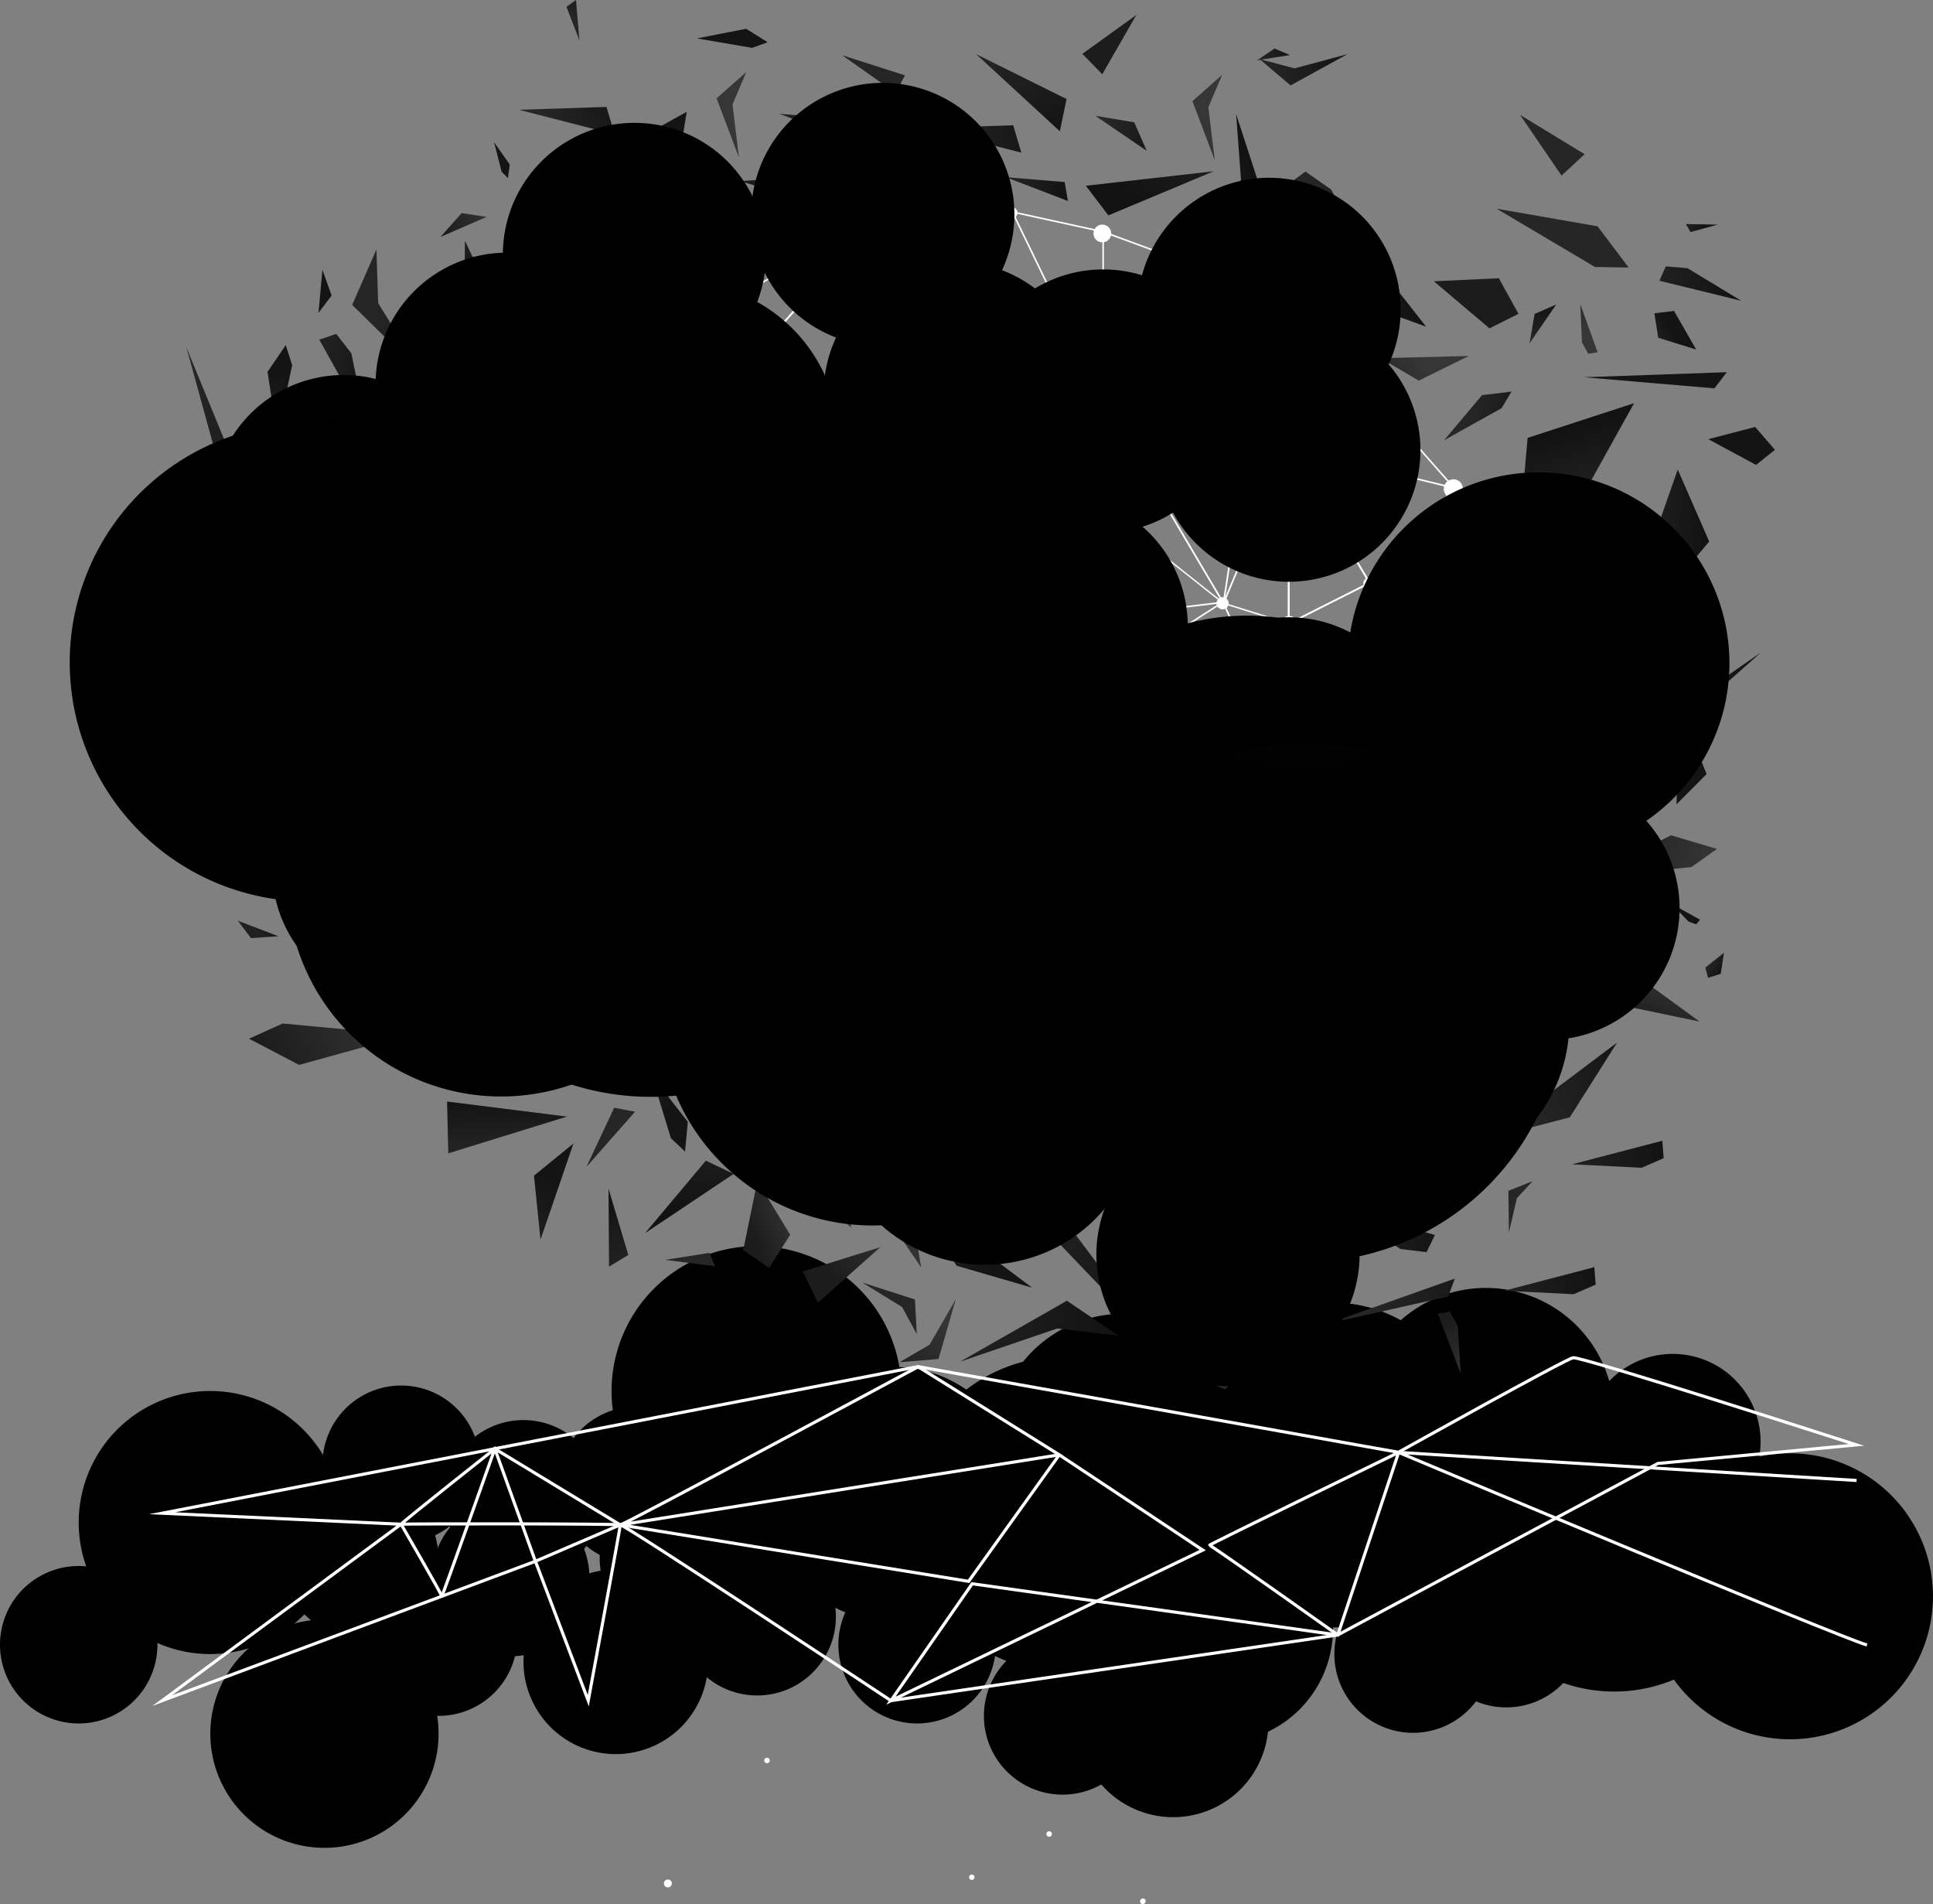 <svg xmlns="http://www.w3.org/2000/svg" xmlns:xlink="http://www.w3.org/1999/xlink" viewBox="0 0 619.87 610.47"><rect x="0" y="0" width="619.87" height="610.47" fill="#808080" stroke="none"/><defs><style>.cls-1{isolation:isolate;}.cls-2{fill:#fff;}.cls-10,.cls-11,.cls-12,.cls-13,.cls-14,.cls-15,.cls-156,.cls-157,.cls-158,.cls-159,.cls-16,.cls-160,.cls-161,.cls-162,.cls-163,.cls-164,.cls-165,.cls-166,.cls-167,.cls-168,.cls-169,.cls-17,.cls-170,.cls-171,.cls-172,.cls-173,.cls-174,.cls-175,.cls-176,.cls-177,.cls-178,.cls-179,.cls-18,.cls-180,.cls-181,.cls-182,.cls-183,.cls-184,.cls-185,.cls-186,.cls-187,.cls-19,.cls-20,.cls-21,.cls-22,.cls-23,.cls-24,.cls-25,.cls-26,.cls-27,.cls-28,.cls-29,.cls-3,.cls-30,.cls-31,.cls-32,.cls-33,.cls-34,.cls-36,.cls-37,.cls-38,.cls-4,.cls-5,.cls-6,.cls-7,.cls-8,.cls-9{mix-blend-mode:color-dodge;}.cls-3{fill:url(#radial-gradient);}.cls-4{fill:url(#radial-gradient-2);}.cls-5{fill:url(#radial-gradient-3);}.cls-6{fill:url(#radial-gradient-4);}.cls-7{fill:url(#radial-gradient-5);}.cls-8{fill:url(#radial-gradient-6);}.cls-9{fill:url(#radial-gradient-7);}.cls-10{fill:url(#radial-gradient-8);}.cls-11{fill:url(#radial-gradient-9);}.cls-12{fill:url(#radial-gradient-10);}.cls-13{fill:url(#radial-gradient-11);}.cls-14{fill:url(#radial-gradient-12);}.cls-15{fill:url(#radial-gradient-13);}.cls-16{fill:url(#radial-gradient-14);}.cls-17{fill:url(#radial-gradient-15);}.cls-18{fill:url(#radial-gradient-16);}.cls-19{fill:url(#radial-gradient-17);}.cls-20{fill:url(#radial-gradient-18);}.cls-21{fill:url(#radial-gradient-19);}.cls-22{fill:url(#radial-gradient-20);}.cls-23{fill:url(#radial-gradient-21);}.cls-24{fill:url(#radial-gradient-22);}.cls-25{fill:url(#radial-gradient-23);}.cls-26{fill:url(#radial-gradient-24);}.cls-27{fill:url(#radial-gradient-25);}.cls-28{fill:url(#radial-gradient-26);}.cls-29{fill:url(#radial-gradient-27);}.cls-30{fill:url(#radial-gradient-28);}.cls-31{fill:url(#radial-gradient-29);}.cls-32{fill:url(#radial-gradient-30);}.cls-33{fill:url(#radial-gradient-31);}.cls-34{fill:url(#radial-gradient-32);}.cls-35,.cls-36,.cls-37{fill:none;stroke:#fff;stroke-miterlimit:10;}.cls-36{stroke-width:0.5px;}.cls-37{stroke-width:0.75px;}.cls-39{fill:url(#linear-gradient);}.cls-40{fill:url(#linear-gradient-2);}.cls-41{fill:url(#linear-gradient-3);}.cls-42{fill:url(#linear-gradient-4);}.cls-43{fill:url(#linear-gradient-5);}.cls-44{fill:url(#linear-gradient-6);}.cls-45{fill:url(#linear-gradient-7);}.cls-46{fill:url(#linear-gradient-8);}.cls-47{fill:url(#linear-gradient-9);}.cls-48{fill:url(#linear-gradient-10);}.cls-49{fill:url(#linear-gradient-11);}.cls-50{fill:url(#linear-gradient-12);}.cls-51{fill:url(#linear-gradient-13);}.cls-52{fill:url(#linear-gradient-14);}.cls-53{fill:url(#linear-gradient-15);}.cls-54{fill:url(#linear-gradient-16);}.cls-55{fill:url(#linear-gradient-17);}.cls-56{fill:url(#linear-gradient-18);}.cls-57{fill:url(#linear-gradient-19);}.cls-58{fill:url(#linear-gradient-20);}.cls-59{fill:url(#linear-gradient-21);}.cls-60{fill:url(#linear-gradient-22);}.cls-61{fill:url(#linear-gradient-23);}.cls-62{fill:url(#linear-gradient-24);}.cls-63{fill:url(#linear-gradient-25);}.cls-64{fill:url(#linear-gradient-26);}.cls-65{fill:url(#linear-gradient-27);}.cls-66{fill:url(#linear-gradient-28);}.cls-67{fill:url(#linear-gradient-29);}.cls-68{fill:url(#linear-gradient-30);}.cls-69{fill:url(#linear-gradient-31);}.cls-70{fill:url(#linear-gradient-32);}.cls-71{fill:url(#linear-gradient-33);}.cls-72{fill:url(#linear-gradient-34);}.cls-73{fill:url(#linear-gradient-35);}.cls-74{fill:url(#linear-gradient-36);}.cls-75{fill:url(#linear-gradient-37);}.cls-76{fill:url(#linear-gradient-38);}.cls-77{fill:url(#linear-gradient-39);}.cls-78{fill:url(#linear-gradient-40);}.cls-79{fill:url(#linear-gradient-41);}.cls-80{fill:url(#linear-gradient-42);}.cls-81{fill:url(#linear-gradient-43);}.cls-82{fill:url(#linear-gradient-44);}.cls-83{fill:url(#linear-gradient-45);}.cls-84{fill:url(#linear-gradient-46);}.cls-85{fill:url(#linear-gradient-47);}.cls-86{fill:url(#linear-gradient-48);}.cls-87{fill:url(#linear-gradient-49);}.cls-88{fill:url(#linear-gradient-50);}.cls-89{fill:url(#linear-gradient-51);}.cls-90{fill:url(#linear-gradient-52);}.cls-91{fill:url(#linear-gradient-53);}.cls-92{fill:url(#linear-gradient-54);}.cls-93{fill:url(#linear-gradient-55);}.cls-94{fill:url(#linear-gradient-56);}.cls-95{fill:url(#linear-gradient-57);}.cls-96{fill:url(#linear-gradient-58);}.cls-97{fill:url(#linear-gradient-59);}.cls-98{fill:url(#linear-gradient-60);}.cls-99{fill:url(#linear-gradient-61);}.cls-100{fill:url(#linear-gradient-62);}.cls-101{fill:url(#linear-gradient-63);}.cls-102{fill:url(#linear-gradient-64);}.cls-103{fill:url(#linear-gradient-65);}.cls-104{fill:url(#linear-gradient-66);}.cls-105{fill:url(#linear-gradient-67);}.cls-106{fill:url(#linear-gradient-68);}.cls-107{fill:url(#linear-gradient-69);}.cls-108{fill:url(#linear-gradient-70);}.cls-109{fill:url(#linear-gradient-71);}.cls-110{fill:url(#linear-gradient-72);}.cls-111{fill:url(#linear-gradient-73);}.cls-112{fill:url(#linear-gradient-74);}.cls-113{fill:url(#linear-gradient-75);}.cls-114{fill:url(#linear-gradient-76);}.cls-115{fill:url(#linear-gradient-77);}.cls-116{fill:url(#linear-gradient-78);}.cls-117{fill:url(#linear-gradient-79);}.cls-118{fill:url(#linear-gradient-80);}.cls-119{fill:url(#linear-gradient-81);}.cls-120{fill:url(#linear-gradient-82);}.cls-121{fill:url(#linear-gradient-83);}.cls-122{fill:url(#linear-gradient-84);}.cls-123{fill:url(#linear-gradient-85);}.cls-124{fill:url(#linear-gradient-86);}.cls-125{fill:url(#linear-gradient-87);}.cls-126{fill:url(#linear-gradient-88);}.cls-127{fill:url(#linear-gradient-89);}.cls-128{fill:url(#linear-gradient-90);}.cls-129{fill:url(#linear-gradient-91);}.cls-130{fill:url(#linear-gradient-92);}.cls-131{fill:url(#linear-gradient-93);}.cls-132{fill:url(#linear-gradient-94);}.cls-133{fill:url(#linear-gradient-95);}.cls-134{fill:url(#linear-gradient-96);}.cls-135{fill:url(#linear-gradient-97);}.cls-136{fill:url(#linear-gradient-98);}.cls-137{fill:url(#linear-gradient-99);}.cls-138{fill:url(#linear-gradient-100);}.cls-139{fill:url(#linear-gradient-101);}.cls-140{fill:url(#linear-gradient-102);}.cls-141{fill:url(#linear-gradient-103);}.cls-142{fill:url(#linear-gradient-104);}.cls-143{fill:url(#linear-gradient-105);}.cls-144{fill:url(#linear-gradient-106);}.cls-145{fill:url(#linear-gradient-107);}.cls-146{fill:url(#linear-gradient-108);}.cls-147{fill:url(#linear-gradient-109);}.cls-148{fill:url(#linear-gradient-110);}.cls-149{fill:url(#linear-gradient-111);}.cls-150{fill:url(#linear-gradient-112);}.cls-151{fill:url(#linear-gradient-113);}.cls-152{fill:url(#linear-gradient-114);}.cls-153{fill:url(#linear-gradient-115);}.cls-154{fill:url(#linear-gradient-116);}.cls-155{fill:url(#linear-gradient-117);}.cls-156{fill:url(#radial-gradient-33);}.cls-157{fill:url(#radial-gradient-34);}.cls-158{fill:url(#radial-gradient-35);}.cls-159{fill:url(#radial-gradient-36);}.cls-160{fill:url(#radial-gradient-37);}.cls-161{fill:url(#radial-gradient-38);}.cls-162{fill:url(#radial-gradient-39);}.cls-163{fill:url(#radial-gradient-40);}.cls-164{fill:url(#radial-gradient-41);}.cls-165{fill:url(#radial-gradient-42);}.cls-166{fill:url(#radial-gradient-43);}.cls-167{fill:url(#radial-gradient-44);}.cls-168{fill:url(#radial-gradient-45);}.cls-169{fill:url(#radial-gradient-46);}.cls-170{fill:url(#radial-gradient-47);}.cls-171{fill:url(#radial-gradient-48);}.cls-172{fill:url(#radial-gradient-49);}.cls-173{fill:url(#radial-gradient-50);}.cls-174{fill:url(#radial-gradient-51);}.cls-175{fill:url(#radial-gradient-52);}.cls-176{fill:url(#radial-gradient-53);}.cls-177{fill:url(#radial-gradient-54);}.cls-178{fill:url(#radial-gradient-55);}.cls-179{fill:url(#radial-gradient-56);}.cls-180{fill:url(#radial-gradient-57);}.cls-181{fill:url(#radial-gradient-58);}.cls-182{fill:url(#radial-gradient-59);}.cls-183{fill:url(#radial-gradient-60);}.cls-184{fill:url(#radial-gradient-61);}.cls-185{fill:url(#radial-gradient-62);}.cls-186{fill:url(#radial-gradient-63);}.cls-187{fill:url(#radial-gradient-64);}</style><radialGradient id="radial-gradient" cx="100993.84" cy="12755.15" r="403.88" gradientTransform="matrix(0.05, -0.03, -0.03, -0.05, -4697.39, 4539.64)" gradientUnits="userSpaceOnUse"><stop offset="0" stop-color="#fff"/><stop offset="0.01" stop-color="#f6f6f6"/><stop offset="0.05" stop-color="#c8c8c8"/><stop offset="0.09" stop-color="#9d9d9d"/><stop offset="0.14" stop-color="#777"/><stop offset="0.19" stop-color="#575757"/><stop offset="0.24" stop-color="#3b3b3b"/><stop offset="0.31" stop-color="#252525"/><stop offset="0.38" stop-color="#141414"/><stop offset="0.48" stop-color="#090909"/><stop offset="0.6" stop-color="#020202"/><stop offset="0.96"/></radialGradient><radialGradient id="radial-gradient-2" cx="104154.23" cy="11471.03" r="713.94" xlink:href="#radial-gradient"/><radialGradient id="radial-gradient-3" cx="101176.02" cy="12286.67" r="403.88" xlink:href="#radial-gradient"/><radialGradient id="radial-gradient-4" cx="105116.79" cy="10292.44" r="797.87" xlink:href="#radial-gradient"/><radialGradient id="radial-gradient-5" cx="100438.74" cy="12477.51" r="473.72" xlink:href="#radial-gradient"/><radialGradient id="radial-gradient-6" cx="99737.19" cy="13069.69" r="403.86" xlink:href="#radial-gradient"/><radialGradient id="radial-gradient-7" cx="101757.74" cy="12740.02" r="478.55" xlink:href="#radial-gradient"/><radialGradient id="radial-gradient-8" cx="100047.68" cy="13922.62" r="403.85" xlink:href="#radial-gradient"/><radialGradient id="radial-gradient-9" cx="98977.71" cy="12963.3" r="585.79" xlink:href="#radial-gradient"/><radialGradient id="radial-gradient-10" cx="103147.26" cy="10971.99" r="585.79" xlink:href="#radial-gradient"/><radialGradient id="radial-gradient-11" cx="100213.47" cy="13131.04" r="403.88" xlink:href="#radial-gradient"/><radialGradient id="radial-gradient-12" cx="102230.73" cy="11020.69" r="403.88" xlink:href="#radial-gradient"/><radialGradient id="radial-gradient-13" cx="100484.04" cy="13438" r="403.85" xlink:href="#radial-gradient"/><radialGradient id="radial-gradient-14" cx="101793.64" cy="11727.64" r="403.85" xlink:href="#radial-gradient"/><radialGradient id="radial-gradient-15" cx="104263.49" cy="10873.77" r="403.81" xlink:href="#radial-gradient"/><radialGradient id="radial-gradient-16" cx="102694.19" cy="10692.57" r="489.07" xlink:href="#radial-gradient"/><radialGradient id="radial-gradient-17" cx="103920.99" cy="10330.28" r="403.88" xlink:href="#radial-gradient"/><radialGradient id="radial-gradient-18" cx="103867.53" cy="11002.86" r="403.85" xlink:href="#radial-gradient"/><radialGradient id="radial-gradient-19" cx="99610.85" cy="13626.84" r="403.83" xlink:href="#radial-gradient"/><radialGradient id="radial-gradient-20" cx="104887.2" cy="11163.38" r="658.59" xlink:href="#radial-gradient"/><radialGradient id="radial-gradient-21" cx="104395.15" cy="10185.52" r="403.85" xlink:href="#radial-gradient"/><radialGradient id="radial-gradient-22" cx="105715.35" cy="9549.84" r="733.49" xlink:href="#radial-gradient"/><radialGradient id="radial-gradient-23" cx="103541.27" cy="12005.44" r="403.9" xlink:href="#radial-gradient"/><radialGradient id="radial-gradient-24" cx="103242.42" cy="12045.62" r="656.91" xlink:href="#radial-gradient"/><radialGradient id="radial-gradient-25" cx="102783.06" cy="11897.18" r="807.07" xlink:href="#radial-gradient"/><radialGradient id="radial-gradient-26" cx="102103.42" cy="12444.23" r="653.98" xlink:href="#radial-gradient"/><radialGradient id="radial-gradient-27" cx="101790.22" cy="13268.25" r="743.7" xlink:href="#radial-gradient"/><radialGradient id="radial-gradient-28" cx="99059.59" cy="14191.67" r="674.68" xlink:href="#radial-gradient"/><radialGradient id="radial-gradient-29" cx="98154.54" cy="14021.15" r="403.85" xlink:href="#radial-gradient"/><radialGradient id="radial-gradient-30" cx="102852.04" cy="11391.93" r="510.86" xlink:href="#radial-gradient"/><radialGradient id="radial-gradient-31" cx="105629.21" cy="10541.42" r="450.37" xlink:href="#radial-gradient"/><radialGradient id="radial-gradient-32" cx="101012.07" cy="13186.98" r="403.85" xlink:href="#radial-gradient"/><linearGradient id="linear-gradient" x1="-3774.18" y1="-4886.67" x2="-3747.19" y2="-4886.67" gradientTransform="matrix(-0.28, -0.56, 0.56, -0.28, 1965.67, -3097.31)" gradientUnits="userSpaceOnUse"><stop offset="0" stop-color="#363636"/><stop offset="1" stop-color="#1c1c1c"/></linearGradient><linearGradient id="linear-gradient-2" x1="3744.51" y1="-4268.16" x2="3767.81" y2="-4268.16" gradientTransform="translate(-1219.29 -4192.67) rotate(117.53) scale(0.85)" xlink:href="#linear-gradient"/><linearGradient id="linear-gradient-3" x1="-1761.32" y1="-6589.11" x2="-1735.73" y2="-6589.11" gradientTransform="matrix(-0.55, -0.35, 0.35, -0.55, 1733.68, -3821.38)" xlink:href="#linear-gradient"/><linearGradient id="linear-gradient-4" x1="2334.08" y1="-5020.27" x2="2362.34" y2="-5020.27" gradientTransform="translate(-825.1 -4709.25) rotate(142.85) scale(0.94)" xlink:href="#linear-gradient"/><linearGradient id="linear-gradient-5" x1="4411.13" y1="-5998.59" x2="4435.42" y2="-5998.59" gradientTransform="translate(-480.95 -4233.67) rotate(131.14) scale(0.59)" xlink:href="#linear-gradient"/><linearGradient id="linear-gradient-6" x1="2563.25" y1="-6408.74" x2="2574.11" y2="-6408.74" gradientTransform="translate(68.25 -4666.1) rotate(153.05) scale(0.71)" xlink:href="#linear-gradient"/><linearGradient id="linear-gradient-7" x1="1738.84" y1="-5755.48" x2="1752.09" y2="-5755.48" gradientTransform="matrix(-0.88, 0.36, -0.36, -0.88, -159.88, -5654.92)" xlink:href="#linear-gradient"/><linearGradient id="linear-gradient-8" x1="1886.84" y1="-5693.47" x2="1900.09" y2="-5693.47" gradientTransform="matrix(-0.88, 0.36, -0.36, -0.88, -159.88, -5654.92)" xlink:href="#linear-gradient"/><linearGradient id="linear-gradient-9" x1="-2358.62" y1="-5875.84" x2="-2349.18" y2="-5875.84" gradientTransform="translate(1777.65 -4271.85) rotate(-138.04) scale(0.73)" xlink:href="#linear-gradient"/><linearGradient id="linear-gradient-10" x1="-3277.88" y1="-7698.54" x2="-3263.11" y2="-7698.54" gradientTransform="matrix(-0.42, -0.29, 0.3, -0.36, 1134.69, -3381.32)" xlink:href="#linear-gradient"/><linearGradient id="linear-gradient-11" x1="2636.64" y1="-5599.44" x2="2663.83" y2="-5599.44" gradientTransform="matrix(-0.68, 0.51, -0.51, -0.68, -594.75, -5019.86)" xlink:href="#linear-gradient"/><linearGradient id="linear-gradient-12" x1="509.69" y1="-8164.74" x2="523.83" y2="-8164.74" gradientTransform="matrix(-0.54, -0.09, 0.02, -0.49, 727.68, -3582.63)" xlink:href="#linear-gradient"/><linearGradient id="linear-gradient-13" x1="1479.07" y1="-5379.84" x2="1494.95" y2="-5379.84" gradientTransform="translate(-502.57 -5099.08) rotate(156.81) scale(0.99)" xlink:href="#linear-gradient"/><linearGradient id="linear-gradient-14" x1="2470.97" y1="-5031.56" x2="2500.81" y2="-5031.56" gradientTransform="translate(-847.52 -4476.69) rotate(140.55) scale(0.9)" xlink:href="#linear-gradient"/><linearGradient id="linear-gradient-15" x1="-3805.63" y1="-4638.03" x2="-3773.93" y2="-4638.03" gradientTransform="matrix(-0.27, -0.57, 0.57, -0.27, 1789.93, -3113.34)" xlink:href="#linear-gradient"/><linearGradient id="linear-gradient-16" x1="-2525.5" y1="-4762.7" x2="-2499.79" y2="-4762.7" gradientTransform="translate(2464.83 -3255.33) rotate(-123.71) scale(0.78)" xlink:href="#linear-gradient"/><linearGradient id="linear-gradient-17" x1="-36.09" y1="-7275.1" x2="26.61" y2="-7275.1" gradientTransform="translate(1289.97 -4283.2) rotate(-170.5) scale(0.64)" xlink:href="#linear-gradient"/><linearGradient id="linear-gradient-18" x1="-1448.96" y1="-6422.03" x2="-1410.54" y2="-6422.03" gradientTransform="translate(1440.3 -4008.46) rotate(-152.8) scale(0.69)" xlink:href="#linear-gradient"/><linearGradient id="linear-gradient-19" x1="3178.67" y1="-4417.26" x2="3202.12" y2="-4417.26" gradientTransform="matrix(-0.49, 0.79, -0.79, -0.49, -1531.88, -4633.38)" xlink:href="#linear-gradient"/><linearGradient id="linear-gradient-20" x1="3142.53" y1="-4347.63" x2="3165.99" y2="-4347.63" gradientTransform="matrix(-0.49, 0.79, -0.79, -0.49, -1531.88, -4633.38)" xlink:href="#linear-gradient"/><linearGradient id="linear-gradient-21" x1="-2781.9" y1="-6113.58" x2="-2752.01" y2="-6113.58" gradientTransform="translate(1774.98 -4206.77) rotate(-136.39) scale(0.67)" xlink:href="#linear-gradient"/><linearGradient id="linear-gradient-22" x1="2311.81" y1="-5024.37" x2="2342.83" y2="-5024.37" gradientTransform="translate(-1629.3 -4956.95) rotate(136.74) scale(0.98)" xlink:href="#linear-gradient"/><linearGradient id="linear-gradient-23" x1="2060.91" y1="-6336.15" x2="2069.4" y2="-6336.15" gradientTransform="translate(-650.85 -5082.75) rotate(153.11) scale(0.78)" xlink:href="#linear-gradient"/><linearGradient id="linear-gradient-24" x1="471.21" y1="-5970.83" x2="491.74" y2="-5970.83" gradientTransform="translate(198.41 -5295.85) rotate(176.48) scale(0.91)" xlink:href="#linear-gradient"/><linearGradient id="linear-gradient-25" x1="-2204.77" y1="-4945.56" x2="-2197.83" y2="-4945.56" gradientTransform="translate(2276.09 -4008.6) rotate(-130.96) scale(0.89)" xlink:href="#linear-gradient"/><linearGradient id="linear-gradient-26" x1="1855.39" y1="-5788.28" x2="1913.43" y2="-5788.28" gradientTransform="matrix(-0.75, 0.31, -0.31, -0.75, -280.09, -4607.9)" xlink:href="#linear-gradient"/><linearGradient id="linear-gradient-27" x1="2368.71" y1="-8372.83" x2="2400.05" y2="-8372.83" gradientTransform="matrix(-0.48, 0.17, -0.17, -0.48, -145.63, -4400.1)" xlink:href="#linear-gradient"/><linearGradient id="linear-gradient-28" x1="-1613.89" y1="-4933.64" x2="-1587.14" y2="-4933.64" gradientTransform="matrix(-0.7, -0.66, 0.66, -0.7, 2400.06, -4144.43)" xlink:href="#linear-gradient"/><linearGradient id="linear-gradient-29" x1="-1323.99" y1="-8052.83" x2="-1307.85" y2="-8052.83" gradientTransform="matrix(-0.49, -0.18, 0.18, -0.49, 1229.04, -3815.18)" xlink:href="#linear-gradient"/><linearGradient id="linear-gradient-30" x1="-3827.87" y1="-5495.52" x2="-3800.66" y2="-5495.52" gradientTransform="translate(2309.86 -3423.66) rotate(-118.2) scale(0.59)" xlink:href="#linear-gradient"/><linearGradient id="linear-gradient-31" x1="3246.92" y1="-7271.59" x2="3285.15" y2="-7271.59" gradientTransform="translate(-428.53 -4456.92) rotate(147.24) scale(0.57)" xlink:href="#linear-gradient"/><linearGradient id="linear-gradient-32" x1="4031.56" y1="-2434.61" x2="4058.56" y2="-2434.61" gradientTransform="translate(-1891.09 -3037.72) rotate(89.35) scale(0.85)" gradientUnits="userSpaceOnUse"><stop offset="0" stop-color="#212121"/><stop offset="1" stop-color="#121212"/></linearGradient><linearGradient id="linear-gradient-33" x1="-2565.03" y1="-3833.27" x2="-2540.74" y2="-3833.27" gradientTransform="matrix(-0.27, -0.87, 0.87, -0.27, 3164.28, -3111.98)" xlink:href="#linear-gradient-32"/><linearGradient id="linear-gradient-34" x1="587.82" y1="-1003.37" x2="598.68" y2="-1003.37" gradientTransform="translate(-584.53 1903.39) rotate(2.32) scale(1.77)" xlink:href="#linear-gradient-32"/><linearGradient id="linear-gradient-35" x1="-448.02" y1="-549.98" x2="-434.77" y2="-549.98" gradientTransform="translate(1100.91 487.19) rotate(-19.71) scale(1.18)" xlink:href="#linear-gradient-32"/><linearGradient id="linear-gradient-36" x1="-234.71" y1="-564.28" x2="-207.52" y2="-564.28" gradientTransform="matrix(1.22, -0.34, 0.34, 1.22, 899.86, 712.43)" xlink:href="#linear-gradient-32"/><linearGradient id="linear-gradient-37" x1="485.72" y1="-664.69" x2="515.56" y2="-664.69" gradientTransform="matrix(1.66, -0.05, -0.3, 1.48, -696.22, 1435.09)" xlink:href="#linear-gradient-32"/><linearGradient id="linear-gradient-38" x1="2362.29" y1="-4674.88" x2="2394" y2="-4674.88" gradientTransform="translate(-975 -4822.85) rotate(141.17) scale(0.99)" xlink:href="#linear-gradient-32"/><linearGradient id="linear-gradient-39" x1="-628.13" y1="-222" x2="-602.42" y2="-222" gradientTransform="matrix(1.01, -0.52, 0.52, 1.01, 1233.75, 315.04)" xlink:href="#linear-gradient-32"/><linearGradient id="linear-gradient-40" x1="-594.64" y1="-244.89" x2="-568.93" y2="-244.89" gradientTransform="matrix(1.01, -0.52, 0.52, 1.01, 1233.75, 315.04)" xlink:href="#linear-gradient-32"/><linearGradient id="linear-gradient-41" x1="-2299.87" y1="-548.93" x2="-2293.03" y2="-548.93" gradientTransform="translate(1869.06 -941.79) rotate(-48.2) scale(0.92)" xlink:href="#linear-gradient-32"/><linearGradient id="linear-gradient-42" x1="1785.25" y1="-3718.03" x2="1802.46" y2="-3718.03" gradientTransform="translate(-3408.11 -6121.22) rotate(122.82) scale(1.75)" xlink:href="#linear-gradient-32"/><linearGradient id="linear-gradient-43" x1="-680.35" y1="-4058.86" x2="-660.42" y2="-4058.86" gradientTransform="translate(4092.12 -7390.65) rotate(-142.7) scale(2.09)" xlink:href="#linear-gradient-32"/><linearGradient id="linear-gradient-44" x1="-1434.81" y1="-2578.17" x2="-1426.31" y2="-2578.17" gradientTransform="translate(5211.65 -1064.56) rotate(-73.57) scale(1.75)" xlink:href="#linear-gradient-32"/><linearGradient id="linear-gradient-45" x1="680.3" y1="281.17" x2="700.83" y2="281.17" gradientTransform="translate(-493.8 -285.9) rotate(11.81) scale(0.98)" xlink:href="#linear-gradient-32"/><linearGradient id="linear-gradient-46" x1="751.64" y1="17.74" x2="778.85" y2="17.74" gradientTransform="translate(-201.07 2.98) rotate(5.38) scale(0.98)" xlink:href="#linear-gradient-32"/><linearGradient id="linear-gradient-47" x1="-8814.16" y1="-2164.82" x2="-8797.31" y2="-2164.82" gradientTransform="translate(1478.96 -2684.4) rotate(-85.13) scale(0.33)" gradientUnits="userSpaceOnUse"><stop offset="0" stop-color="#262626"/><stop offset="1" stop-color="#141414"/></linearGradient><linearGradient id="linear-gradient-48" x1="3119.3" y1="1298.72" x2="3155.02" y2="1298.72" gradientTransform="translate(-623.8 -1413.45) rotate(35.73) scale(0.61)" xlink:href="#linear-gradient-47"/><linearGradient id="linear-gradient-49" x1="2993.16" y1="845.62" x2="3067.85" y2="845.62" gradientTransform="matrix(0.53, 0.4, -0.4, 0.53, -746.32, -1461.46)" xlink:href="#linear-gradient-47"/><linearGradient id="linear-gradient-50" x1="5360.33" y1="-1090.22" x2="5387.32" y2="-1090.22" gradientTransform="matrix(0.16, 0.57, -0.57, 0.16, -1266.6, -2510.25)" xlink:href="#linear-gradient-47"/><linearGradient id="linear-gradient-51" x1="-690.6" y1="1562.91" x2="-663.95" y2="1562.91" gradientTransform="translate(546.32 -1073.34) rotate(-12.76) scale(0.68)" xlink:href="#linear-gradient-47"/><linearGradient id="linear-gradient-52" x1="-788.45" y1="1510.02" x2="-761.8" y2="1510.02" gradientTransform="translate(546.32 -1073.34) rotate(-12.76) scale(0.68)" xlink:href="#linear-gradient-47"/><linearGradient id="linear-gradient-53" x1="-3999.35" y1="-2745.91" x2="-3973.52" y2="-2745.91" gradientTransform="translate(2293.38 -2322.73) rotate(-89.78) scale(0.69)" xlink:href="#linear-gradient-47"/><linearGradient id="linear-gradient-54" x1="-5119.43" y1="-3188" x2="-5095.45" y2="-3188" gradientTransform="translate(1775.47 -2838.12) rotate(-92.74) scale(0.54)" xlink:href="#linear-gradient-47"/><linearGradient id="linear-gradient-55" x1="-4479.84" y1="2042.75" x2="-4456.54" y2="2042.75" gradientTransform="translate(1314.31 -1922.08) rotate(-42.85) scale(0.43)" xlink:href="#linear-gradient-47"/><linearGradient id="linear-gradient-56" x1="-3424.45" y1="-2944.86" x2="-3402.63" y2="-2944.86" gradientTransform="matrix(-0.02, -0.76, 0.76, -0.02, 2341.54, -2291.56)" xlink:href="#linear-gradient-47"/><linearGradient id="linear-gradient-57" x1="1380.65" y1="569.58" x2="1408.91" y2="569.58" gradientTransform="matrix(0.86, 0.32, -0.32, 0.86, -603.83, -507.17)" xlink:href="#linear-gradient-47"/><linearGradient id="linear-gradient-58" x1="-4126.36" y1="2313.93" x2="-4094.46" y2="2313.93" gradientTransform="translate(1254.08 -1795.02) rotate(-40.87) scale(0.44)" xlink:href="#linear-gradient-47"/><linearGradient id="linear-gradient-59" x1="-3594.94" y1="4321.12" x2="-3570.65" y2="4321.12" gradientTransform="matrix(0.32, -0.18, 0.18, 0.32, 914.79, -1894.18)" xlink:href="#linear-gradient-47"/><linearGradient id="linear-gradient-60" x1="-3567.53" y1="-2410.78" x2="-3547.56" y2="-2410.78" gradientTransform="translate(2473.69 -2073.12) rotate(-77.11) scale(0.74)" xlink:href="#linear-gradient-47"/><linearGradient id="linear-gradient-61" x1="2624.23" y1="3254.78" x2="2634.92" y2="3254.78" gradientTransform="matrix(0.43, 0.17, -0.17, 0.43, -415.53, -1756.2)" xlink:href="#linear-gradient-47"/><linearGradient id="linear-gradient-62" x1="3880.68" y1="2549.81" x2="3891.55" y2="2549.81" gradientTransform="translate(-288.73 -1758.1) rotate(34.64) scale(0.48)" xlink:href="#linear-gradient-47"/><linearGradient id="linear-gradient-63" x1="9.62" y1="1662.32" x2="53.1" y2="1662.32" gradientTransform="translate(325.18 -1051.62) rotate(-3.87) scale(0.65)" xlink:href="#linear-gradient-47"/><linearGradient id="linear-gradient-64" x1="-7144.86" y1="-453.34" x2="-7132.02" y2="-453.34" gradientTransform="translate(1346.64 -2493.75) rotate(-70.65) scale(0.38)" xlink:href="#linear-gradient-47"/><linearGradient id="linear-gradient-65" x1="97.53" y1="3482.82" x2="112.28" y2="3482.82" gradientTransform="translate(74.5 -1444.91) rotate(0.23) scale(0.5)" xlink:href="#linear-gradient-47"/><linearGradient id="linear-gradient-66" x1="-3767.6" y1="-1926.28" x2="-3749.48" y2="-1926.28" gradientTransform="translate(2384.24 -2279.07) rotate(-78.5) scale(0.71)" xlink:href="#linear-gradient-47"/><linearGradient id="linear-gradient-67" x1="-3322.02" y1="-1259.95" x2="-3286.47" y2="-1259.95" gradientTransform="translate(2002.17 -1848.55) rotate(-66.76) scale(0.78)" xlink:href="#linear-gradient-47"/><linearGradient id="linear-gradient-68" x1="-1134.39" y1="1140.7" x2="-1100.04" y2="1140.7" gradientTransform="matrix(0.69, -0.22, 0.22, 0.69, 724.26, -987.09)" xlink:href="#linear-gradient-47"/><linearGradient id="linear-gradient-69" x1="-3186.01" y1="2317.71" x2="-3150.47" y2="2317.71" gradientTransform="matrix(0.41, -0.25, 0.25, 0.41, 944.61, -1702.48)" xlink:href="#linear-gradient-47"/><linearGradient id="linear-gradient-70" x1="-6152.95" y1="-3050.75" x2="-6125.76" y2="-3050.75" gradientTransform="matrix(-0.01, -0.45, 0.45, -0.01, 1827.06, -2689.73)" xlink:href="#linear-gradient-47"/><linearGradient id="linear-gradient-71" x1="-3112.29" y1="2402.28" x2="-3091.2" y2="2402.28" gradientTransform="matrix(0.4, -0.26, 0.26, 0.4, 1032.2, -1691.31)" xlink:href="#linear-gradient-47"/><linearGradient id="linear-gradient-72" x1="4704.83" y1="3590.09" x2="4726.14" y2="3590.09" gradientTransform="translate(-517.8 -1972.78) rotate(37.86) scale(0.39)" xlink:href="#linear-gradient-47"/><linearGradient id="linear-gradient-73" x1="4540.21" y1="2512.24" x2="4569.64" y2="2512.24" gradientTransform="matrix(0.34, 0.3, -0.3, 0.34, -559.93, -1812.16)" xlink:href="#linear-gradient-47"/><linearGradient id="linear-gradient-74" x1="-2868.36" y1="4988.82" x2="-2842.11" y2="4988.82" gradientTransform="translate(818.98 -1971.18) rotate(-22.17) scale(0.36)" xlink:href="#linear-gradient-47"/><linearGradient id="linear-gradient-75" x1="-2912.64" y1="-4405.34" x2="-2892.21" y2="-4405.34" gradientTransform="translate(2428.3 -3440.09) rotate(-115.35) scale(0.83)" xlink:href="#linear-gradient-47"/><linearGradient id="linear-gradient-76" x1="5136.75" y1="3379.65" x2="5162.3" y2="3379.65" gradientTransform="translate(-474.07 -1973.71) rotate(40.9) scale(0.39)" xlink:href="#linear-gradient-47"/><linearGradient id="linear-gradient-77" x1="-5967.8" y1="-2903.52" x2="-5932.64" y2="-2903.52" gradientTransform="translate(1603.43 -2500.76) rotate(-91.72) scale(0.48)" xlink:href="#linear-gradient-47"/><linearGradient id="linear-gradient-78" x1="-217.62" y1="1155.42" x2="-187.78" y2="1155.42" gradientTransform="matrix(0.81, -0.08, 0.08, 0.81, 504.62, -581.32)" xlink:href="#linear-gradient-47"/><linearGradient id="linear-gradient-79" x1="-3579.89" y1="974.74" x2="-3549.74" y2="974.74" gradientTransform="translate(1304.53 -1613.27) rotate(-52.44) scale(0.58)" xlink:href="#linear-gradient-47"/><linearGradient id="linear-gradient-80" x1="-6158.04" y1="5282.49" x2="-6144.66" y2="5282.49" gradientTransform="translate(955.59 -2011) rotate(-39.14) scale(0.29)" xlink:href="#linear-gradient-47"/><linearGradient id="linear-gradient-81" x1="-1185.97" y1="1361.89" x2="-1158.65" y2="1361.89" gradientTransform="matrix(0.65, -0.26, 0.26, 0.65, 883.97, -847.67)" xlink:href="#linear-gradient-47"/><linearGradient id="linear-gradient-82" x1="763.62" y1="3834.61" x2="809.57" y2="3834.61" gradientTransform="matrix(0.45, 0.02, -0.02, 0.45, 205.08, -1621.27)" xlink:href="#linear-gradient-47"/><linearGradient id="linear-gradient-83" x1="-1378.9" y1="2234.45" x2="-1316.21" y2="2234.45" gradientTransform="translate(758.51 -1173.49) rotate(-21.62) scale(0.59)" xlink:href="#linear-gradient-47"/><linearGradient id="linear-gradient-84" x1="4836.59" y1="915.81" x2="4897.4" y2="915.81" gradientTransform="translate(-910.79 -1988.68) rotate(52.22) scale(0.54)" xlink:href="#linear-gradient-47"/><linearGradient id="linear-gradient-85" x1="328.36" y1="1035.73" x2="348.77" y2="1035.73" gradientTransform="translate(175.79 -493.77) rotate(-0.01) scale(0.84)" xlink:href="#linear-gradient-47"/><linearGradient id="linear-gradient-86" x1="-5660.91" y1="-1638.35" x2="-5655.48" y2="-1638.35" gradientTransform="matrix(0.09, -0.49, 0.49, 0.09, 1723.34, -2220.42)" xlink:href="#linear-gradient-47"/><linearGradient id="linear-gradient-87" x1="-4847.01" y1="-566.12" x2="-4840.16" y2="-566.12" gradientTransform="matrix(0.22, -0.5, 0.5, 0.22, 1440.89, -2020.11)" xlink:href="#linear-gradient-47"/><linearGradient id="linear-gradient-88" x1="-2882.23" y1="674.85" x2="-2766.71" y2="674.85" gradientTransform="translate(1417.06 -1365.83) rotate(-47.64) scale(0.63)" xlink:href="#linear-gradient-47"/><linearGradient id="linear-gradient-89" x1="1924.91" y1="1146" x2="1967.34" y2="1146" gradientTransform="matrix(0.66, 0.31, -0.31, 0.66, -469.59, -946.29)" xlink:href="#linear-gradient-47"/><linearGradient id="linear-gradient-90" x1="1893.61" y1="1488.89" x2="1965.86" y2="1488.89" gradientTransform="translate(-680.07 -1246.08) rotate(23.9) scale(0.65)" xlink:href="#linear-gradient-47"/><linearGradient id="linear-gradient-91" x1="6195.54" y1="1583.15" x2="6273.68" y2="1583.15" gradientTransform="translate(-750.44 -2126.17) rotate(56.31) scale(0.4)" xlink:href="#linear-gradient-47"/><linearGradient id="linear-gradient-92" x1="-5017.98" y1="-4247.11" x2="-4974.4" y2="-4247.11" gradientTransform="translate(1864.34 -2869.3) rotate(-103.28) scale(0.56)" xlink:href="#linear-gradient-47"/><linearGradient id="linear-gradient-93" x1="3405.47" y1="-926.32" x2="3447.26" y2="-926.32" gradientTransform="translate(-1726.47 -2082.18) rotate(60.87) scale(0.83)" xlink:href="#linear-gradient-47"/><linearGradient id="linear-gradient-94" x1="-6510.67" y1="435.41" x2="-6489.4" y2="435.41" gradientTransform="matrix(0.18, -0.35, 0.35, 0.18, 1123.85, -2151.03)" xlink:href="#linear-gradient-47"/><linearGradient id="linear-gradient-95" x1="2835.73" y1="3085.3" x2="2857.65" y2="3085.3" gradientTransform="matrix(0.41, 0.2, -0.2, 0.41, -490.56, -1613.34)" xlink:href="#linear-gradient-47"/><linearGradient id="linear-gradient-96" x1="1848.41" y1="331.57" x2="1886.3" y2="331.57" gradientTransform="translate(-1101.45 -928.76) rotate(29.85) scale(0.85)" xlink:href="#linear-gradient-47"/><linearGradient id="linear-gradient-97" x1="-4371.65" y1="-2547.36" x2="-4363.15" y2="-2547.36" gradientTransform="matrix(0.09, -0.64, 0.64, 0.09, 2125.89, -2347.71)" xlink:href="#linear-gradient-47"/><linearGradient id="linear-gradient-98" x1="520.51" y1="2448.17" x2="574.12" y2="2448.17" gradientTransform="translate(231.12 -1091.08) rotate(4.44) scale(0.6)" xlink:href="#linear-gradient-47"/><linearGradient id="linear-gradient-99" x1="3209.38" y1="-978.56" x2="3216.32" y2="-978.56" gradientTransform="translate(-1903.24 -1707.68) rotate(61.94) scale(0.86)" xlink:href="#linear-gradient-47"/><linearGradient id="linear-gradient-100" x1="3954.48" y1="1837.23" x2="4000.89" y2="1837.23" gradientTransform="matrix(0.39, 0.34, -0.34, 0.39, -722.75, -1719.69)" xlink:href="#linear-gradient-47"/><linearGradient id="linear-gradient-101" x1="4573.8" y1="5986.53" x2="4611.73" y2="5986.53" gradientTransform="matrix(0.27, 0.15, -0.15, 0.27, -251.82, -2049.29)" xlink:href="#linear-gradient-47"/><linearGradient id="linear-gradient-102" x1="-6571.15" y1="-2078.79" x2="-6539.82" y2="-2078.79" gradientTransform="matrix(0.07, -0.44, 0.44, 0.07, 1468.84, -2627.94)" xlink:href="#linear-gradient-47"/><linearGradient id="linear-gradient-103" x1="1334.85" y1="1237.43" x2="1361.61" y2="1237.43" gradientTransform="matrix(0.68, 0.2, -0.2, 0.68, -304.27, -1072.19)" xlink:href="#linear-gradient-47"/><linearGradient id="linear-gradient-104" x1="2778.73" y1="1208.69" x2="2867.67" y2="1208.69" gradientTransform="translate(-797.82 -1198.48) rotate(31.22) scale(0.64)" xlink:href="#linear-gradient-47"/><linearGradient id="linear-gradient-105" x1="-1395.34" y1="1793.61" x2="-1351.54" y2="1793.61" gradientTransform="matrix(0.58, -0.2, 0.2, 0.58, 756.58, -1269.42)" xlink:href="#linear-gradient-47"/><linearGradient id="linear-gradient-106" x1="-1593.34" y1="1716.23" x2="-1549.54" y2="1716.23" gradientTransform="matrix(0.58, -0.2, 0.2, 0.58, 756.58, -1269.42)" xlink:href="#linear-gradient-47"/><linearGradient id="linear-gradient-107" x1="-6975.48" y1="1964.26" x2="-6926.95" y2="1964.26" gradientTransform="translate(1066.98 -2062.78) rotate(-56.82) scale(0.35)" xlink:href="#linear-gradient-47"/><linearGradient id="linear-gradient-108" x1="4632.61" y1="-908.41" x2="4652.89" y2="-908.41" gradientTransform="translate(-1427.58 -2357.21) rotate(69.59) scale(0.62)" xlink:href="#linear-gradient-47"/><linearGradient id="linear-gradient-109" x1="6725.37" y1="-2111.17" x2="6757.11" y2="-2111.17" gradientTransform="translate(-614.49 -2876.32) rotate(87.08) scale(0.47)" xlink:href="#linear-gradient-47"/><linearGradient id="linear-gradient-110" x1="4873.37" y1="2457.18" x2="4902.2" y2="2457.18" gradientTransform="translate(-609.08 -1944.47) rotate(42.32) scale(0.45)" xlink:href="#linear-gradient-47"/><linearGradient id="linear-gradient-111" x1="-4811.84" y1="-1669.05" x2="-4788.5" y2="-1669.05" gradientTransform="matrix(0.12, -0.55, 0.55, 0.12, 1871.45, -2017.81)" xlink:href="#linear-gradient-47"/><linearGradient id="linear-gradient-112" x1="-3093.54" y1="-1596.29" x2="-3082.89" y2="-1596.29" gradientTransform="matrix(0.27, -0.78, 0.78, 0.27, 2222.43, -1668.81)" xlink:href="#linear-gradient-47"/><linearGradient id="linear-gradient-113" x1="1500.02" y1="1582.69" x2="1553.29" y2="1582.69" gradientTransform="translate(-256.29 -1149.77) rotate(14.69) scale(0.64)" xlink:href="#linear-gradient-47"/><linearGradient id="linear-gradient-114" x1="-1587.43" y1="5182.37" x2="-1577.85" y2="5182.37" gradientTransform="translate(324.72 -1882.48) rotate(-12.15) scale(0.36)" xlink:href="#linear-gradient-47"/><linearGradient id="linear-gradient-115" x1="3674.78" y1="-1213.98" x2="3687.83" y2="-1213.98" gradientTransform="translate(-1952.9 -2306.46) rotate(64.92) scale(0.82)" xlink:href="#linear-gradient-47"/><linearGradient id="linear-gradient-116" x1="-4225.05" y1="1168.43" x2="-4166.26" y2="1168.43" gradientTransform="translate(1184.92 -1581.97) rotate(-47.28) scale(0.51)" xlink:href="#linear-gradient-47"/><linearGradient id="linear-gradient-117" x1="-2668.92" y1="3997.65" x2="-2643.05" y2="3997.65" gradientTransform="translate(761.11 -1869.83) rotate(-23.01) scale(0.4)" xlink:href="#linear-gradient-47"/><radialGradient id="radial-gradient-33" cx="-339.69" cy="50948.64" r="675.34" gradientTransform="matrix(-0.06, 0, 0, 0.06, 392.07, -2944.18)" xlink:href="#radial-gradient"/><radialGradient id="radial-gradient-34" cx="-124.84" cy="51458.97" r="1193.8" gradientTransform="matrix(-0.06, 0, 0, 0.06, 392.07, -2944.18)" xlink:href="#radial-gradient"/><radialGradient id="radial-gradient-35" cx="246.52" cy="52036.48" r="675.34" gradientTransform="matrix(-0.06, 0, 0, 0.06, 392.07, -2944.18)" xlink:href="#radial-gradient"/><radialGradient id="radial-gradient-36" cx="-417.32" cy="52247.93" r="1334.15" gradientTransform="matrix(-0.06, 0, 0, 0.06, 392.07, -2944.18)" xlink:href="#radial-gradient"/><radialGradient id="radial-gradient-37" cx="-986.3" cy="52355.59" r="792.12" gradientTransform="matrix(-0.06, 0, 0, 0.06, 392.07, -2944.18)" xlink:href="#radial-gradient"/><radialGradient id="radial-gradient-38" cx="-696.51" cy="51721.32" r="675.3" gradientTransform="matrix(-0.06, 0, 0, 0.06, 392.07, -2944.18)" xlink:href="#radial-gradient"/><radialGradient id="radial-gradient-39" cx="1219.24" cy="52794.54" r="800.19" gradientTransform="matrix(-0.06, 0, 0, 0.06, 392.07, -2944.18)" xlink:href="#radial-gradient"/><radialGradient id="radial-gradient-40" cx="-1669.1" cy="51766.53" r="675.29" gradientTransform="matrix(-0.06, 0, 0, 0.06, 392.07, -2944.18)" xlink:href="#radial-gradient"/><radialGradient id="radial-gradient-41" cx="-1621.2" cy="50509.62" r="979.51" gradientTransform="matrix(-0.06, 0, 0, 0.06, 392.07, -2944.18)" xlink:href="#radial-gradient"/><radialGradient id="radial-gradient-42" cx="3542.69" cy="49838.17" r="979.51" gradientTransform="matrix(-0.06, 0, 0, 0.06, 392.07, -2944.18)" xlink:href="#radial-gradient"/><radialGradient id="radial-gradient-43" cx="-339.69" cy="49416.23" r="675.34" gradientTransform="matrix(-0.06, 0, 0, 0.06, 392.07, -2944.18)" xlink:href="#radial-gradient"/><radialGradient id="radial-gradient-44" cx="-238.35" cy="48693.75" r="675.34" gradientTransform="matrix(-0.06, 0, 0, 0.06, 392.07, -2944.18)" xlink:href="#radial-gradient"/><radialGradient id="radial-gradient-45" cx="612.98" cy="49164.31" r="675.29" gradientTransform="matrix(-0.06, 0, 0, 0.06, 392.07, -2944.18)" xlink:href="#radial-gradient"/><radialGradient id="radial-gradient-46" cx="1743.66" cy="48207.22" r="675.29" gradientTransform="matrix(-0.06, 0, 0, 0.06, 392.07, -2944.18)" xlink:href="#radial-gradient"/><radialGradient id="radial-gradient-47" cx="1371.83" cy="49124.16" r="675.22" gradientTransform="matrix(-0.06, 0, 0, 0.06, 392.07, -2944.18)" xlink:href="#radial-gradient"/><radialGradient id="radial-gradient-48" cx="2785.1" cy="49370.95" r="817.79" gradientTransform="matrix(-0.06, 0, 0, 0.06, 392.07, -2944.18)" xlink:href="#radial-gradient"/><radialGradient id="radial-gradient-49" cx="3017.73" cy="48412.5" r="675.34" gradientTransform="matrix(-0.06, 0, 0, 0.06, 392.07, -2944.18)" xlink:href="#radial-gradient"/><radialGradient id="radial-gradient-50" cx="3136.15" cy="49077.36" r="675.29" gradientTransform="matrix(-0.06, 0, 0, 0.06, 392.07, -2944.18)" xlink:href="#radial-gradient"/><radialGradient id="radial-gradient-51" cx="3670.9" cy="49077.36" r="675.25" gradientTransform="matrix(-0.06, 0, 0, 0.06, 392.07, -2944.18)" xlink:href="#radial-gradient"/><radialGradient id="radial-gradient-52" cx="4199.41" cy="50276.03" r="1101.24" gradientTransform="matrix(-0.06, 0, 0, 0.06, 392.07, -2944.18)" xlink:href="#radial-gradient"/><radialGradient id="radial-gradient-53" cx="4509.82" cy="49705.94" r="675.29" gradientTransform="matrix(-0.06, 0, 0, 0.06, 392.07, -2944.18)" xlink:href="#radial-gradient"/><radialGradient id="radial-gradient-54" cx="4688.94" cy="50504.95" r="1226.49" gradientTransform="matrix(-0.06, 0, 0, 0.06, 392.07, -2944.18)" xlink:href="#radial-gradient"/><radialGradient id="radial-gradient-55" cx="4201.53" cy="51566.23" r="675.38" gradientTransform="matrix(-0.06, 0, 0, 0.06, 392.07, -2944.18)" xlink:href="#radial-gradient"/><radialGradient id="radial-gradient-56" cx="3701.81" cy="51633.42" r="1098.43" gradientTransform="matrix(-0.06, 0, 0, 0.06, 392.07, -2944.18)" xlink:href="#radial-gradient"/><radialGradient id="radial-gradient-57" cx="2933.71" cy="51385.21" r="1349.53" gradientTransform="matrix(-0.06, 0, 0, 0.06, 392.07, -2944.18)" xlink:href="#radial-gradient"/><radialGradient id="radial-gradient-58" cx="1797.26" cy="52299.94" r="1093.54" gradientTransform="matrix(-0.06, 0, 0, 0.06, 392.07, -2944.18)" xlink:href="#radial-gradient"/><radialGradient id="radial-gradient-59" cx="1210.25" cy="51505.04" r="1243.57" gradientTransform="matrix(-0.06, 0, 0, 0.06, 392.07, -2944.18)" xlink:href="#radial-gradient"/><radialGradient id="radial-gradient-60" cx="1641.53" cy="50214.37" r="1128.16" gradientTransform="matrix(-0.06, 0, 0, 0.06, 392.07, -2944.18)" xlink:href="#radial-gradient"/><radialGradient id="radial-gradient-61" cx="854.07" cy="50318.39" r="675.29" gradientTransform="matrix(-0.06, 0, 0, 0.06, 392.07, -2944.18)" xlink:href="#radial-gradient"/><radialGradient id="radial-gradient-62" cx="3049.04" cy="50540.36" r="854.23" gradientTransform="matrix(-0.06, 0, 0, 0.06, 392.07, -2944.18)" xlink:href="#radial-gradient"/><radialGradient id="radial-gradient-63" cx="1912.35" cy="50691.66" r="753.08" gradientTransform="matrix(-0.06, 0, 0, 0.06, 392.07, -2944.18)" xlink:href="#radial-gradient"/><radialGradient id="radial-gradient-64" cx="-27.62" cy="53541.92" r="675.29" gradientTransform="matrix(-0.06, 0, 0, 0.06, 392.07, -2944.18)" xlink:href="#radial-gradient"/></defs><title>Asset 1</title><g class="cls-1"><g id="Layer_2" data-name="Layer 2"><g id="Back_Circles" data-name="Back Circles"><path class="cls-2" d="M245.21,564.9a.88.88,0,1,1,1.21.27A.88.88,0,0,1,245.21,564.9Z"/><path class="cls-3" d="M238.91,486.19A25.24,25.24,0,1,0,231,521,25.24,25.24,0,0,0,238.91,486.19Z"/><path class="cls-4" d="M465.2,438.44A44.61,44.61,0,1,0,451.26,500,44.64,44.64,0,0,0,465.2,438.44Z"/><path class="cls-5" d="M264.16,504.89a25.24,25.24,0,1,0-7.89,34.81A25.25,25.25,0,0,0,264.16,504.89Z"/><path class="cls-6" d="M559.82,465.89a49.86,49.86,0,1,0-15.59,68.76A49.87,49.87,0,0,0,559.82,465.89Z"/><path class="cls-7" d="M222.51,517a29.6,29.6,0,1,0-9.25,40.83A29.6,29.6,0,0,0,222.51,517Z"/><path class="cls-8" d="M162,511.43a25.24,25.24,0,1,0-7.88,34.81A25.23,25.23,0,0,0,162,511.43Z"/><path class="cls-9" d="M283.75,459a29.91,29.91,0,1,0-9.34,41.25A29.9,29.9,0,0,0,283.75,459Z"/><path class="cls-10" d="M150,456a25.24,25.24,0,1,0-7.89,34.81A25.25,25.25,0,0,0,150,456Z"/><path class="cls-2" d="M213.1,604.53a1.27,1.27,0,1,1,1.76.4A1.28,1.28,0,0,1,213.1,604.53Z"/><path class="cls-11" d="M135,536.31a36.6,36.6,0,1,0-11.43,50.49A36.62,36.62,0,0,0,135,536.31Z"/><path class="cls-12" d="M421.81,502.65a36.6,36.6,0,1,0-11.42,50.49A36.61,36.61,0,0,0,421.81,502.65Z"/><path class="cls-2" d="M163,506.24a.88.88,0,1,1,1.21.27A.87.87,0,0,1,163,506.24Z"/><path class="cls-13" d="M185.12,492.32a25.24,25.24,0,1,0-7.88,34.81A25.23,25.23,0,0,0,185.12,492.32Z"/><path class="cls-14" d="M362.11,536.68a25.24,25.24,0,1,0-7.88,34.81A25.26,25.26,0,0,0,362.11,536.68Z"/><path class="cls-2" d="M310.89,602.32a.87.87,0,1,1,1.21.28A.87.87,0,0,1,310.89,602.32Z"/><path class="cls-15" d="M189.2,467.08a25.24,25.24,0,1,0-7.88,34.8A25.22,25.22,0,0,0,189.2,467.08Z"/><path class="cls-2" d="M365.72,610.06a.87.87,0,0,1,.27-1.21.88.88,0,1,1,.94,1.48A.87.87,0,0,1,365.72,610.06Z"/><path class="cls-16" d="M315.44,513.86a25.24,25.24,0,1,0-7.88,34.81A25.24,25.24,0,0,0,315.44,513.86Z"/><path class="cls-2" d="M335.69,588.48a.87.87,0,0,1,.27-1.21.88.88,0,1,1-.27,1.21Z"/><path class="cls-17" d="M474.49,476.72a25.23,25.23,0,1,0-7.88,34.79A25.24,25.24,0,0,0,474.49,476.72Z"/><path class="cls-18" d="M402.06,535.75a30.56,30.56,0,1,0-9.55,42.15A30.57,30.57,0,0,0,402.06,535.75Z"/><path class="cls-19" d="M474.49,516.86a25.24,25.24,0,1,0-7.88,34.81A25.24,25.24,0,0,0,474.49,516.86Z"/><path class="cls-20" d="M449.26,483.09a25.24,25.24,0,1,0-7.9,34.8A25.26,25.26,0,0,0,449.26,483.09Z"/><path class="cls-21" d="M136.74,486.2A25.24,25.24,0,1,0,128.85,521,25.25,25.25,0,0,0,136.74,486.2Z"/><path class="cls-22" d="M511.28,432.12a41.15,41.15,0,1,0-12.84,56.76A41.15,41.15,0,0,0,511.28,432.12Z"/><path class="cls-23" d="M504.39,508.71a25.24,25.24,0,1,0-7.89,34.81A25.24,25.24,0,0,0,504.39,508.71Z"/><path class="cls-24" d="M612.81,487.35a45.84,45.84,0,1,0-14.32,63.21A45.86,45.86,0,0,0,612.81,487.35Z"/><path class="cls-25" d="M398.59,440.94a25.24,25.24,0,1,0-7.88,34.81A25.24,25.24,0,0,0,398.59,440.94Z"/><path class="cls-26" d="M394.83,440.34A41.05,41.05,0,1,0,382,497,41.05,41.05,0,0,0,394.83,440.34Z"/><path class="cls-27" d="M383.43,458.5a50.43,50.43,0,1,0-15.76,69.56A50.45,50.45,0,0,0,383.43,458.5Z"/><path class="cls-2" d="M285.4,479.86a1.41,1.41,0,1,1,2,.45A1.41,1.41,0,0,1,285.4,479.86Z"/><path class="cls-28" d="M321.17,457.33a40.87,40.87,0,1,0-12.76,56.35A40.87,40.87,0,0,0,321.17,457.33Z"/><path class="cls-29" d="M281.88,421.2a46.47,46.47,0,1,0-14.5,64.1A46.47,46.47,0,0,0,281.88,421.2Z"/><path class="cls-30" d="M103.08,465.65a42.17,42.17,0,1,0-13.17,58.16A42.17,42.17,0,0,0,103.08,465.65Z"/><path class="cls-31" d="M46.59,513.86a25.24,25.24,0,1,0-7.88,34.81A25.24,25.24,0,0,0,46.59,513.86Z"/><path class="cls-32" d="M388.25,492.78a31.93,31.93,0,1,0-10,44A31.92,31.92,0,0,0,388.25,492.78Z"/><path class="cls-33" d="M560.24,447.22a28.15,28.15,0,1,0-8.8,38.82A28.15,28.15,0,0,0,560.24,447.22Z"/><path class="cls-2" d="M203.38,476.67a.88.88,0,0,1,1.49-.94.87.87,0,0,1-.27,1.21A.89.89,0,0,1,203.38,476.67Z"/><path class="cls-34" d="M225.48,462.75a25.24,25.24,0,1,0-7.88,34.81A25.23,25.23,0,0,0,225.48,462.75Z"/><path class="cls-35" d="M52,485.16l242.39-47,154.06,27.46s53.41-29.8,56-30.31,90.89,27.94,90.89,27.94l-63.68,5.95-102.7,55L285.7,545.25s-86.79-57.39-86.79-56.36-10.27,56.36-10.27,56.36L171.7,500.57,52,545.25l76.59-56.56Z"/><path class="cls-35" d="M128.63,488.69c.19-.57,30.05-24.19,30.05-24.19l13,36.07,27.21-11.68L158.68,464.5s-17,47.85-17,47.28S128.63,488.69,128.63,488.69Z"/><path class="cls-35" d="M128.63,488.69c.77-.19,69.71-.19,70.28.2s95.52-50.69,95.52-50.69l45.26,28.23L198.91,488.89,310.61,507l29.08-40.56,46,30.54-100,48.28,26.06-37.49L429,524.19l19.51-58.53s-61.24,29.77-60.66,29.77S429,524.19,429,524.19"/><path class="cls-35" d="M598.7,527.4c-8.09-2.12-150.21-61.74-150.21-61.74l146.87,9"/><path class="cls-2" d="M218.2,141.17l-.37-.29-22.19-18.49.27-.2,26-18.78-.06.57Zm-21.73-18.75,21.32,17.76,3.5-35.69Z"/><polygon class="cls-2" points="353.52 128.25 324.19 67.59 353.81 74.07 381.67 84.3 381.49 84.77 353.67 74.56 325.1 68.31 353.98 128.03 353.52 128.25"/><path class="cls-2" d="M268.75,140.92H217.44l.35-.42,65.72-73.41-.19.91Zm-50.19-.5h49.78L282.65,68.8Z"/><path class="cls-2" d="M217.16,175.3l-55.49-53.48,1.05.34,55.53,18.33v.19ZM163.61,123l53.09,51.17,1-33.3Z"/><path class="cls-2" d="M273.5,223.58l-.85-.12L201.14,214l.11-.31,15.58-39.37.25.26Zm-71.65-10,70,9.3L217,175.16Z"/><path class="cls-2" d="M320.9,239.75l-.7-.24-47.88-16.16.16-.26,17-30.18.23.35Zm-47.83-16.68,46.58,15.72-30.16-44.91Z"/><path class="cls-2" d="M214.87,337.76l-6.48-71.86.49.48,38.38,37.71-.17.17ZM209,267.23l6.27,69.39,31.26-32.53Z"/><path class="cls-2" d="M413.55,200.28l-.33-.1L392,193.55l.1-.25,21.44-51.05Zm-20.86-7L413,199.61V144.75Z"/><path class="cls-2" d="M454.2,271.07l-.71-1.23-40.55-70,.24-.13,26.24-13.2,0,.32Zm-40.55-71,39.57,68.29L439,187.26Z"/><path class="cls-2" d="M195.7,123l7.61-43.2.34.46L222,104Zm7.91-42-7.2,40.86,24.82-17.94Z"/><path class="cls-2" d="M129.22,198.1v-69l.2,0,33.65-7-.19.47Zm.5-68.58v66.19l32.49-72.95Z"/><path class="cls-2" d="M161.23,282.77l-.68-.5-31.33-22.81v-64l.49,1.33Zm-31.51-23.56,30.47,22.17-30.47-83Z"/><path class="cls-2" d="M314.82,274.35l1.53-.54,97.4-35-.22.54-13.48,32-.17,0Zm98-34.64-94.81,34,81.68-2.82Z"/><path class="cls-2" d="M219.17,141.32l-1.26-.4-56.84-18.78h35.08l.06.06Zm-54.95-18.66L216.81,140,196,122.66Z"/><path class="cls-2" d="M268.21,141.08l.1-.46L283,67.07l.31.78,23.34,57.52-.23.1Zm15-72.26-14.29,71.45L306,125.1Z"/><polygon class="cls-2" points="392.61 193.44 392.09 193.35 406.72 98 407.23 98.09 392.61 193.44"/><path class="cls-2" d="M216.65,175.2l0-.48,1.07-34.3h51.7Zm1.59-34.28-1,33.34,50.56-33.34Z"/><path class="cls-2" d="M272.76,223.62l-.23-.22L216,174.22l73.89,19-.16.28ZM217.9,175.24l54.71,47.58,16.47-29.26Z"/><path class="cls-2" d="M351.06,161l-.37-.3-45.15-35.79,48.49,3,0,.26Zm-43.95-35.48L350.63,160l2.85-31.65Z"/><path class="cls-2" d="M289.34,193.76l-.11-.28-21-53.18.47.12,82.9,20-.59.32ZM269,141l20.59,52,60.53-32.42Z"/><polygon class="cls-2" points="160.78 282.31 160.63 281.83 208.63 266.32 208.78 266.8 160.78 282.31"/><path class="cls-2" d="M214.33,337.61l32.53-33.85.18.11,33.38,20-.65.13Zm32.61-33.2-31.11,32.37L279,323.61Z"/><path class="cls-2" d="M435.43,288l-.16-.32-22.62-49.22,41.44,31.22-.2.2Zm-21.49-47.92,21.65,47,17.72-17.41Z"/><path class="cls-2" d="M453.57,270.36l-.11-.62-14.57-83.28.43.19,54.45,24.84-.17.25Zm-14-83,14.3,81.73L493,211.7Z"/><path class="cls-2" d="M439.19,187.3,439,187l-26.25-43.9.6.15,53.42,13.06-.27.31Zm-25.36-43.4,25.43,42.56,26.58-29.85Z"/><polygon class="cls-2" points="501.52 258.42 493.15 211.67 466.1 156.61 429.15 114.69 413.51 143.62 413.07 143.39 429.07 113.82 429.3 114.08 466.54 156.36 493.64 211.56 502.01 258.34 501.52 258.42"/><polygon class="cls-2" points="129.72 279.43 129.24 278.36 98.78 211.64 99.24 211.43 129.22 277.11 129.22 259.33 129.72 259.33 129.72 279.43"/><path class="cls-2" d="M98.65,211.72l.12-.49,11.15-49.87,0-.05.07-.12,19.37-32.07,74.08-49L283.05,67.7h41.6v.5l-41.56,0L203.55,80.61,129.66,129.5l-19.18,31.83L129.82,197l-.24.12ZM110.29,162l-10.92,48.8,29.75-14Z"/><path class="cls-2" d="M279.79,324.07l-.19-.12-33.25-19.9.45-.2,70.4-30.41-.58.76Zm-32.33-19.94,32.2,19.27,36-48.76Z"/><path class="cls-2" d="M376.74,307.61l-.2-.12-61-33.66.91,0,83.94-2.9-.26.41Zm-59.39-33.34,59.23,32.66,22.83-35.49Z"/><path class="cls-2" d="M217.66,141.42l.08-.78,3.61-36.84.12,0L284.35,66.9Zm4.19-37.31-3.52,35.82,63.49-71Z"/><path class="cls-2" d="M354.49,128.44l-.75,0-47.59-2.93-.06-.15L282.47,67.09Zm-48-3.45L353,127.84l-69.29-59Z"/><path class="cls-2" d="M202.08,214.15l-.65-.14-72.57-17,41.41-28.57.15.21Zm-72-17.36,70.83,16.57-30.77-44.21Z"/><path class="cls-2" d="M217.65,175.08l-.74-.1L170,169l0-.19-7.7-47.15.56.53Zm-47.22-6.51,45.77,5.81L163,123.1Z"/><path class="cls-2" d="M351.91,161l-84.13-20.3L306.37,125l.12.1ZM269.43,140.6,349.79,160l-43.5-34.49Z"/><path class="cls-2" d="M289.9,193.76l-.5-.12-73.09-18.81.48-.32,51.93-34.23.12.3Zm-72.36-19.13L289.06,193l-20.58-52Z"/><polygon class="cls-2" points="353.5 129.01 353.5 74.32 354 74.32 354 127.28 381.49 84.2 381.7 84.32 407.09 97.82 429.25 114.06 428.96 114.47 406.83 98.25 381.67 84.87 353.5 129.01"/><polygon class="cls-2" points="413.04 143.54 406.78 98.45 353.87 128.36 353.64 127.93 407.17 97.65 407.23 98.01 413.55 143.47 413.04 143.54"/><path class="cls-2" d="M215.4,338.06l-19.49-26,0-.11,12.88-46.75.14,1.37Zm-18.93-26.14,18.28,24.4L208.59,268Z"/><path class="cls-2" d="M418.51,321.77l-.59-1.58-18.32-49,13.88-33,.07,1.08Zm-18.35-50.59,17.64,47.25-4.68-78.07Z"/><polygon class="cls-2" points="394.25 411.63 393.58 410.64 332.15 311.28 332.57 311 393.34 409.37 376.34 306.9 376.73 307.03 418.24 319.86 453.68 326.95 483.84 314 452.96 269.05 453.82 269.48 496.5 290.24 496.29 290.7 454.46 270.35 484.6 314.21 484.32 314.34 453.74 327.47 453.65 327.45 418.11 320.33 376.98 307.65 394.25 411.63"/><path class="cls-2" d="M454.56,270.65,413,239.4V199l.47.82Zm-41-31.52,39.31,29.63-39.31-67.89Z"/><path class="cls-2" d="M413,200.35V142.59L439.58,187l-.25.13Zm.51-55.92v55.1l25.32-12.76Z"/><polygon class="cls-2" points="453.97 328.36 453.47 327.31 435.49 288.14 418.38 320.21 417.94 319.98 435.52 287 435.74 287.46 453.45 326.06 453.45 269.5 453.65 269.46 502.09 258.05 502.01 258.42 496.63 290.59 484.45 314.23 483.99 313.99 496.16 290.39 501.45 258.72 453.97 269.9 453.97 328.36"/><path class="cls-2" d="M196.27,122.66H162.05l.41-.44,41.4-42.6Zm-33-.52h32.6l7.21-41Z"/><path class="cls-2" d="M129.72,260.2l-.46-.74L98.64,211.17l.26-.13,30.82-14.53ZM99.38,211.39l29.84,47.07V197.3Z"/><path class="cls-2" d="M393.26,194.44l-1.07-.85-41.6-33v-.14l3-33.16Zm-42.15-34,40.33,32L353.94,129Z"/><polygon class="cls-2" points="160.67 282.33 129.44 278.52 129.5 278 160.73 281.83 160.67 282.33"/><polygon class="cls-2" points="160.86 282.27 160.54 281.88 206.85 244.6 201.23 213.8 201.74 213.72 207.4 244.8 207.29 244.89 160.86 282.27"/><path class="cls-2" d="M208.49,267l0-.44-1.57-21.74-77.42-47.39.26-.43,77.43,47.4,67-22.1-1.48,1Zm-1.09-22.16,1.52,21.25,62-42.18Z"/><polygon class="cls-2" points="247.14 304.17 246.67 304.01 272.46 222.61 272.74 222.95 316.62 273.88 316.23 274.21 272.65 223.62 247.14 304.17"/><polygon class="cls-2" points="320.41 239.49 320.14 239.05 391.88 192.91 392.15 193.34 320.41 239.49"/><polygon class="cls-2" points="279.79 323.98 279.67 323.49 332 310.97 316.17 274.09 316.18 274.01 320.02 239.23 320.52 239.3 316.68 274.01 332.71 311.32 332.41 311.38 279.79 323.98"/><polygon class="cls-2" points="413.69 239.53 319.88 239.53 320.04 239.15 338.48 199.84 350.61 160.44 351.09 160.6 338.95 200.02 320.66 239.01 412.9 239.01 392.11 193.5 392.59 193.29 413.69 239.53"/><path class="cls-2" d="M338.89,200.22l-.21,0-49.25-6.56.08-.49,49.25,6.54c.91-.3,5.29-1,26.63-3.6,13.15-1.63,26.47-3.2,26.58-3.22l.07.5c-14.19,1.68-50.93,6.13-53.12,6.75Z"/><rect class="cls-2" x="356.79" y="320.54" width="29.07" height="0.51" transform="translate(-63.77 547.7) rotate(-68.37)"/><polygon class="cls-2" points="393.56 410.6 365.78 334.5 332.21 311.34 332.49 310.93 366.2 334.16 366.23 334.23 394.03 410.4 393.56 410.6"/><rect class="cls-2" x="340.95" y="265.17" width="0.51" height="78.03" transform="translate(-115.54 285.95) rotate(-39.43)"/><polyline class="cls-36" points="196.26 312.57 171.22 299.04 129.34 278.85"/><polyline class="cls-36" points="160.24 282.47 171.45 299.32 209.59 266.73"/><polyline class="cls-37" points="215.02 337.39 315.83 355.82 393.88 411.08"/><polyline class="cls-37" points="279.8 324.3 316.34 356.28 332.21 311.34"/><polyline class="cls-37" points="393.8 411.73 411.5 352.55 452.69 327.6"/><polyline class="cls-37" points="417.94 319.98 411.5 352.55 376.74 307.84"/><g class="cls-38"><polygon class="cls-39" points="253.61 373.32 246.35 373.33 259.2 351.75 253.61 373.32"/><polygon class="cls-40" points="498.44 317.86 507.61 300.28 545 327.51 498.44 317.86"/><polygon class="cls-41" points="407.98 381.1 414.55 378.09 419.22 394.29 407.98 381.1"/><polygon class="cls-42" points="262.31 417.65 257.44 407.62 282.28 399.86 262.31 417.65"/><polygon class="cls-43" points="486.95 100.61 477.65 105.28 459.8 90.18 480.64 89.21 486.95 100.61"/><polygon class="cls-44" points="499.16 183.31 504.04 184.44 505.99 195.52 497.99 189.46 499.16 183.31"/><polygon class="cls-45" points="387.49 34.4 389.55 51.37 382.39 32.43 391.9 24 387.49 34.4"/><polygon class="cls-46" points="234.9 33.51 236.96 50.47 229.8 31.53 239.31 23.11 234.9 33.51"/><polygon class="cls-47" points="189.59 78.19 174.37 90.48 188.88 68.64 192.42 72.05 189.59 78.19"/><polygon class="cls-48" points="193.85 330.65 182.61 345.85 186.38 329.68 194.14 325.18 193.85 330.65"/><polygon class="cls-49" points="471 114.13 454.96 122.03 442.76 114.84 471 114.13"/><polygon class="cls-50" points="325.74 391.8 317.97 393.5 322.76 368.33 325.74 391.8"/><polygon class="cls-51" points="246.63 406.53 238.34 400.79 242.89 378.61 253.39 395.88 246.63 406.53"/><polygon class="cls-52" points="298.1 431.13 306.51 416.51 300.97 435.71 288.47 436.74 298.1 431.13"/><polygon class="cls-53" points="165.04 334.22 182.58 336.61 161.73 338.82 155.78 327.08 165.04 334.22"/><polygon class="cls-54" points="467.48 425.09 468.42 440.38 461.07 421.22 464.85 420.5 467.48 425.09"/><polygon class="cls-55" points="542.43 277.99 508.66 281.42 535.88 267.81 550.6 272.17 542.43 277.99"/><polygon class="cls-56" points="295.39 406.33 279.57 383.15 288.06 362.6 295.39 406.33"/><polygon class="cls-57" points="390.8 86.81 384.42 80.27 401.71 67.81 390.8 86.81"/><polygon class="cls-58" points="353.47 23.8 347.09 17.26 364.39 4.8 353.47 23.8"/><polygon class="cls-59" points="285.72 34.56 293.23 38.8 291.08 58.03 280.8 44.15 285.72 34.56"/><polygon class="cls-60" points="75.68 185.49 99.58 179.16 73.88 193.2 59.91 181.25 75.68 185.49"/><polygon class="cls-61" points="151.45 82.2 158.35 87.04 149.04 83.42 149.09 77.15 151.45 82.2"/><polygon class="cls-62" points="94.24 164.19 84.59 145.2 104.56 165.58 100.14 168.59 94.24 164.19"/><polygon class="cls-63" points="239.57 357.01 232.37 365.16 238.28 351.85 240.54 353.38 239.57 357.01"/><polygon class="cls-64" points="90.65 328.15 130.51 331.87 95.91 341.42 79.86 333.02 90.65 328.15"/><polygon class="cls-65" points="141.23 75.97 148.04 68.33 156.06 69.53 141.23 75.97"/><polygon class="cls-66" points="261.72 367.85 271.24 371.1 272.92 393.61 258.14 379.91 261.72 367.85"/><polygon class="cls-67" points="424.68 359.39 420.6 352.75 427.17 359.24 424.83 364.54 424.68 359.39"/><polygon class="cls-68" points="507.29 109.76 506.79 97.61 512.32 112.93 509.31 113.44 507.29 109.76"/><polygon class="cls-69" points="260.09 65.05 237.37 58.05 258.64 56.7 266.95 63.52 260.09 65.05"/><polygon class="cls-70" points="226.34 372.13 235.27 376.36 206.88 395.34 226.34 372.13"/><polygon class="cls-71" points="488.47 156.31 489.88 140.39 524.01 129.27 508.45 157.27 488.47 156.31"/><polygon class="cls-72" points="537.96 185.65 528.68 177.18 538.01 150.53 548.1 173.62 537.96 185.65"/><polygon class="cls-73" points="397.96 57.66 396.4 36.59 404.15 60.4 391.92 70.25 397.96 57.66"/><polygon class="cls-74" points="417.47 90.29 444.2 88.01 457.32 104.73 417.47 90.29"/><polygon class="cls-75" points="339.03 425.92 307.87 436.57 342.12 417.04 358.76 428.27 339.03 425.92"/><polygon class="cls-76" points="98.2 267.71 95.55 240.26 106.36 271.09 90.69 284.32 98.2 267.71"/><polygon class="cls-77" points="504.63 414.94 482.33 413.83 511.26 406.27 511.7 411.87 504.63 414.94"/><polygon class="cls-78" points="526.43 374.4 504.13 373.29 533.07 365.74 533.5 371.33 526.43 374.4"/><polygon class="cls-79" points="89.28 300.18 80.47 300.77 76.26 295.19 89.28 300.18"/><polygon class="cls-80" points="355.44 69.05 348.2 59.56 389.21 54.91 355.44 69.05"/><polygon class="cls-81" points="50.47 216.94 64.46 247.95 39.59 216.22 52.65 194.56 50.47 216.94"/><polygon class="cls-82" points="184.88 58.48 166.48 62.27 186.58 52.71 196.67 62.37 184.88 58.48"/><polygon class="cls-83" points="112.67 113.27 117.28 135.65 102.39 108.9 107.82 107.05 112.67 113.27"/><polygon class="cls-84" points="541.13 85.98 558.37 96.43 532.13 90.02 534.19 85.4 541.13 85.98"/><polygon class="cls-85" points="553.74 119.33 549.78 124.51 507.91 120.95 553.74 119.33"/><polygon class="cls-86" points="487.36 321.14 487.37 330.3 437.71 362.11 487.36 321.14"/><polygon class="cls-87" points="538.65 213.97 530.75 211.36 517.58 159.49 538.65 213.97"/><polygon class="cls-88" points="196.95 355.17 203.65 356.42 188.06 374.11 196.95 355.17"/><polygon class="cls-89" points="341.41 58.37 342.47 64.45 322.55 56.81 341.41 58.37"/><polygon class="cls-90" points="268.85 38.06 269.91 44.14 249.98 36.5 268.85 38.06"/><polygon class="cls-91" points="396.78 426.56 395.74 434.93 372.77 416.99 396.78 426.56"/><polygon class="cls-92" points="181.65 2.2 184.7 0 185.82 12.95 181.65 2.2"/><polygon class="cls-93" points="508.15 49.44 500.75 56.3 487.46 36.84 508.15 49.44"/><polygon class="cls-94" points="143.76 369.77 143.36 353.17 181.82 357.99 143.76 369.77"/><polygon class="cls-95" points="423.73 425.92 418.04 435.12 398.78 418.82 423.73 425.92"/><polygon class="cls-96" points="569.19 144.22 563.13 149.06 547.81 140.8 562.84 136.89 569.19 144.22"/><polygon class="cls-97" points="530.51 100.44 536.82 99.69 543.93 112.07 531.76 108.29 530.51 100.44"/><polygon class="cls-98" points="133.24 103.71 135.4 95.75 153.74 93.21 143.29 106.01 133.24 103.71"/><polygon class="cls-99" points="165.46 83.63 163.67 80.88 167.76 74.75 168.8 81.25 165.46 83.63"/><polygon class="cls-100" points="547.74 313.5 546.85 310.22 552.84 305.47 551.8 312.22 547.74 313.5"/><polygon class="cls-101" points="415.12 21.92 432.07 17.37 413.85 27.39 403.91 18.95 415.12 21.92"/><polygon class="cls-102" points="282.98 26.82 270.09 17.72 290.21 24.16 288.36 27.66 282.98 26.82"/><polygon class="cls-103" points="117.31 300.08 116.23 279.96 123.53 296.49 120.53 305.09 117.31 300.08"/><polygon class="cls-104" points="511.46 85.59 479.94 66.91 512.3 72.56 522.28 85.78 511.46 85.59"/><polygon class="cls-105" points="93.69 117.11 88.91 139.55 85.79 119.22 91.64 110.65 93.69 117.11"/><polygon class="cls-106" points="219.01 43.31 202.99 63.22 210.09 41.44 220.22 35.85 219.01 43.31"/><polygon class="cls-107" points="222.09 64.82 231.51 52.79 227.44 65.87 221.43 69.28 222.09 64.82"/><polygon class="cls-108" points="490.5 110.05 492.11 100.65 499.04 97.64 490.5 110.05"/><polygon class="cls-109" points="410.22 76.2 417.34 73.15 422.45 76.55 410.22 76.2"/><polygon class="cls-110" points="72.95 281.04 65.8 277.74 88.31 262.37 72.95 281.04"/><polygon class="cls-111" points="227.45 401.7 229.32 405.97 213.33 403.93 227.45 401.7"/><polygon class="cls-112" points="542.1 74.4 540.63 71.84 550.87 72.01 542.1 74.4"/><polygon class="cls-113" points="144.4 307.36 146.94 298.11 167.41 307.18 144.4 307.36"/><polygon class="cls-114" points="179.66 310.64 182.98 316.65 173.5 328.82 172.31 315.11 179.66 310.64"/><polygon class="cls-115" points="289.27 419.04 276.55 411.21 293.4 416.62 293.99 427.71 289.27 419.04"/><polygon class="cls-116" points="436.93 375.64 423.17 382.48 437.07 370.72 447.07 376.25 436.93 375.64"/><polygon class="cls-117" points="486.42 384.16 483.89 395.11 483.7 381.8 491.47 378.71 486.42 384.16"/><polygon class="cls-118" points="541.45 295.45 536.14 289.88 545.17 294.86 543.95 296.36 541.45 295.45"/><polygon class="cls-119" points="475.43 346.28 487.62 335.84 476.25 354.09 473.26 351.38 475.43 346.28"/><polygon class="cls-120" points="481.5 130.88 463.07 141.16 475.25 126.69 484.72 125.55 481.5 130.88"/><polygon class="cls-121" points="493.29 353.27 518.54 334.28 503.4 358.23 489.57 361.83 493.29 353.27"/><polygon class="cls-122" points="308.5 395.95 330.97 412.85 306.76 405.81 300.26 394.89 308.5 395.95"/><polygon class="cls-123" points="468.48 386.19 452.55 377.55 451.35 363.25 468.48 386.19"/><polygon class="cls-124" points="405.96 407.9 412.07 406.45 415.68 409.87 405.96 407.9"/><polygon class="cls-125" points="109.04 283.33 104.19 285.3 100.78 282.95 109.04 283.33"/><polygon class="cls-126" points="510.13 257.63 509.74 247.25 564.7 209.18 510.13 257.63"/><polygon class="cls-127" points="466.51 409.94 464.43 415.68 426.08 424.28 466.51 409.94"/><polygon class="cls-128" points="84.36 171.36 75.54 168.64 59.77 111.35 84.36 171.36"/><polygon class="cls-129" points="100.22 290.56 104.57 291.83 112.74 319.84 100.22 290.56"/><polygon class="cls-130" points="201.48 402.35 195.3 406.1 195.14 381.11 201.48 402.35"/><polygon class="cls-131" points="342.02 31.75 339.87 42.09 313.01 17.35 342.02 31.75"/><polygon class="cls-132" points="83.52 227.19 81.03 226.57 87.26 220.28 83.52 227.19"/><polygon class="cls-133" points="59.56 214.43 59.04 208.07 71.7 201.39 67.48 213.45 59.56 214.43"/><polygon class="cls-134" points="121.28 97.22 135 119.41 112.94 97.76 120.71 79.98 121.28 97.22"/><polygon class="cls-135" points="99.53 231.33 92.98 233.73 99.84 229.11 104.07 232.1 99.53 231.33"/><polygon class="cls-136" points="449.1 400.45 428.67 387.07 460.15 395.95 457.46 401.46 449.1 400.45"/><polygon class="cls-137" points="138.81 338.45 147.36 332.31 138.91 343.6 137.11 341.66 138.81 338.45"/><polygon class="cls-138" points="215.14 364.92 208.96 344.72 220.56 359.69 219.68 369.2 215.14 364.92"/><polygon class="cls-139" points="70.13 246.31 78 240.37 85.36 243 70.13 246.31"/><polygon class="cls-140" points="103.39 86.46 106.34 94.75 102.13 100.31 103.39 86.46"/><polygon class="cls-141" points="351.28 37.14 363.71 39.21 367.73 48.35 351.28 37.14"/><polygon class="cls-142" points="332.57 391.26 340.99 390.63 373.6 434.14 332.57 391.26"/><polygon class="cls-143" points="324.91 40.16 327.52 48.94 296.81 41.08 324.91 40.16"/><polygon class="cls-144" points="194.49 34.28 197.09 43.07 166.39 35.2 194.49 34.28"/><polygon class="cls-145" points="306.79 368.08 310.05 374.74 293.56 379.95 306.79 368.08"/><polygon class="cls-146" points="103.78 128.75 109.54 135.18 92.73 146.24 103.78 128.75"/><polygon class="cls-147" points="544.98 242.52 547.27 248.17 537.61 257.89 538.02 245.67 544.98 242.52"/><polygon class="cls-148" points="273.1 360.07 278.3 367.18 270.3 360.47 272.45 354.28 273.1 360.07"/><polygon class="cls-149" points="392.59 441.28 403.76 434.32 392.87 445.49 383.89 441.59 392.59 441.28"/><polygon class="cls-150" points="138.46 316.32 123.24 312.77 141.76 312.55 146.02 323.37 138.46 316.32"/><polygon class="cls-151" points="426.84 60.74 440.74 86.14 412.76 59.28 418.65 55.02 426.84 60.74"/><polygon class="cls-152" points="160.87 55.05 158.43 45.6 163.47 52.74 162.88 57.12 160.87 55.05"/><polygon class="cls-153" points="241.18 15.35 223.47 12.31 239.28 9.23 246.17 13.54 241.18 15.35"/><polygon class="cls-154" points="173.33 397.43 171.23 376.93 183.89 366.63 173.33 397.43"/><polygon class="cls-155" points="403.12 19.32 408.73 15.56 413.66 17.65 403.12 19.32"/></g><path class="cls-2" d="M415.09,239.42a2.06,2.06,0,1,1-4.12,0,2.06,2.06,0,1,1,4.12,0Z"/><path class="cls-2" d="M402.21,271.32a2.59,2.59,0,1,1-2.58-2.61A2.58,2.58,0,0,1,402.21,271.32Z"/><path class="cls-2" d="M377.87,307.42A1.47,1.47,0,1,1,376.4,306,1.46,1.46,0,0,1,377.87,307.42Z"/><path class="cls-2" d="M423.51,320.63a5.6,5.6,0,1,1-5.6-5.64A5.64,5.64,0,0,1,423.51,320.63Z"/><path class="cls-2" d="M455.18,327.36a1.73,1.73,0,1,1-1.73-1.74A1.73,1.73,0,0,1,455.18,327.36Z"/><path class="cls-2" d="M436.81,287.72a1.47,1.47,0,1,1-1.48-1.46A1.47,1.47,0,0,1,436.81,287.72Z"/><path class="cls-2" d="M486.83,314.1a2.8,2.8,0,1,1-2.8-2.83A2.82,2.82,0,0,1,486.83,314.1Z"/><ellipse class="cls-2" cx="496.13" cy="290.54" rx="1.46" ry="1.47"/><path class="cls-2" d="M503,258.53a1.46,1.46,0,0,1-2.92,0,1.46,1.46,0,1,1,2.92,0Z"/><path class="cls-2" d="M456,269.84a2.52,2.52,0,1,1-2.52-2.52A2.54,2.54,0,0,1,456,269.84Z"/><path class="cls-2" d="M495.26,212a2.13,2.13,0,1,1-2.13-2.13A2.15,2.15,0,0,1,495.26,212Z"/><path class="cls-2" d="M440.74,187a1.77,1.77,0,1,1-3.54,0,1.77,1.77,0,0,1,3.54,0Z"/><path class="cls-2" d="M469.11,156.68a3.06,3.06,0,1,1-3.08-3A3,3,0,0,1,469.11,156.68Z"/><path class="cls-2" d="M415.93,200a2.52,2.52,0,1,1-2.51-2.54A2.52,2.52,0,0,1,415.93,200Z"/><path class="cls-2" d="M415.86,143.66a2.83,2.83,0,1,1-2.82-2.82A2.8,2.8,0,0,1,415.86,143.66Z"/><path class="cls-2" d="M432.42,114.48a3.57,3.57,0,1,1-7.14,0,3.57,3.57,0,1,1,7.14,0Z"/><path class="cls-2" d="M408.18,98.5A1.47,1.47,0,1,1,406.71,97,1.48,1.48,0,0,1,408.18,98.5Z"/><path class="cls-2" d="M394,193.56a1.95,1.95,0,0,1-3.89,0,1.95,1.95,0,1,1,3.89,0Z"/><path class="cls-2" d="M356.31,127.92a2.82,2.82,0,1,1-2.81-2.82A2.8,2.8,0,0,1,356.31,127.92Z"/><circle class="cls-2" cx="381.33" cy="84.73" r="2.73"/><path class="cls-2" d="M356.33,74.86a2.84,2.84,0,0,1-5.68,0,2.84,2.84,0,1,1,5.68,0Z"/><path class="cls-2" d="M326.28,68.23a1.83,1.83,0,1,1-1.82-1.82A1.82,1.82,0,0,1,326.28,68.23Z"/><path class="cls-2" d="M284.75,68.08a1.93,1.93,0,1,1-1.92-1.91A1.92,1.92,0,0,1,284.75,68.08Z"/><path class="cls-2" d="M309.38,125.41a3.31,3.31,0,1,1-3.31-3.36A3.32,3.32,0,0,1,309.38,125.41Z"/><path class="cls-2" d="M273.22,140.85a4.89,4.89,0,1,1-9.77,0,4.89,4.89,0,1,1,9.77,0Z"/><path class="cls-2" d="M220.41,140.84a2.68,2.68,0,0,1-5.36,0,2.68,2.68,0,1,1,5.36,0Z"/><path class="cls-2" d="M224.53,103.85a3.42,3.42,0,1,1-3.43-3.4A3.4,3.4,0,0,1,224.53,103.85Z"/><path class="cls-2" d="M205.52,80.77a2.49,2.49,0,1,1-2.49-2.5A2.48,2.48,0,0,1,205.52,80.77Z"/><path class="cls-2" d="M198.7,122.48a2.9,2.9,0,1,1-2.9-2.94A2.91,2.91,0,0,1,198.7,122.48Z"/><path class="cls-2" d="M164.64,122.52a2.14,2.14,0,1,1-2.13-2.15A2.14,2.14,0,0,1,164.64,122.52Z"/><path class="cls-2" d="M131.37,129.43a2.16,2.16,0,1,1-2.15-2.17A2.16,2.16,0,0,1,131.37,129.43Z"/><path class="cls-2" d="M132,196.83a2.73,2.73,0,1,1-2.73-2.71A2.76,2.76,0,0,1,132,196.83Z"/><path class="cls-2" d="M112,162.17a2.09,2.09,0,0,1-4.18,0,2.09,2.09,0,1,1,4.18,0Z"/><path class="cls-2" d="M101.41,211.7A2.66,2.66,0,1,1,98.75,209,2.65,2.65,0,0,1,101.41,211.7Z"/><path class="cls-2" d="M130.93,278a1.72,1.72,0,1,1-1.71-1.74A1.74,1.74,0,0,1,130.93,278Z"/><path class="cls-2" d="M134.38,259.47a5,5,0,1,1-5.06-5A5,5,0,0,1,134.38,259.47Z"/><path class="cls-2" d="M162.58,282.17a2,2,0,1,1-2-2.05A2,2,0,0,1,162.58,282.17Z"/><path class="cls-2" d="M211.38,266.71a2.93,2.93,0,1,1-2.94-2.94A2.94,2.94,0,0,1,211.38,266.71Z"/><path class="cls-2" d="M199.93,312.16a4,4,0,0,1-8,0,4,4,0,1,1,8,0Z"/><path class="cls-2" d="M319.49,355.42a4,4,0,0,1-8,0,4,4,0,1,1,8,0Z"/><path class="cls-2" d="M413.92,352.14a2.59,2.59,0,0,1-5.17,0,2.59,2.59,0,1,1,5.17,0Z"/><path class="cls-2" d="M216.14,337a1.46,1.46,0,1,1-1.45-1.46A1.45,1.45,0,0,1,216.14,337Z"/><path class="cls-2" d="M249.17,304.27a2.53,2.53,0,1,1-2.53-2.56A2.53,2.53,0,0,1,249.17,304.27Z"/><path class="cls-2" d="M173.68,298.92a2.53,2.53,0,1,1-2.53-2.56A2.53,2.53,0,0,1,173.68,298.92Z"/><path class="cls-2" d="M281.83,323.88a2.37,2.37,0,1,1-2.36-2.38A2.36,2.36,0,0,1,281.83,323.88Z"/><path class="cls-2" d="M320.33,274.2a4.16,4.16,0,1,1-4.17-4.17A4.18,4.18,0,0,1,320.33,274.2Z"/><path class="cls-2" d="M335.13,311.3a3,3,0,1,1-3-3A3,3,0,0,1,335.13,311.3Z"/><path class="cls-2" d="M369.07,334.18a3.33,3.33,0,1,1-3.33-3.34A3.32,3.32,0,0,1,369.07,334.18Z"/><path class="cls-2" d="M323,239.44a3,3,0,1,1-3-3A2.95,2.95,0,0,1,323,239.44Z"/><path class="cls-2" d="M291.65,193.56a2.44,2.44,0,1,1-2.44-2.47A2.44,2.44,0,0,1,291.65,193.56Z"/><path class="cls-2" d="M339.89,200.06a1.46,1.46,0,0,1-1.46,1.46,1.48,1.48,0,0,1-1.48-1.46,1.5,1.5,0,0,1,1.48-1.49A1.47,1.47,0,0,1,339.89,200.06Z"/><path class="cls-2" d="M353.29,160.93a2.7,2.7,0,1,1-5.4,0,2.7,2.7,0,1,1,5.4,0Z"/><path class="cls-2" d="M219.22,174.89a2.56,2.56,0,1,1-2.56-2.57A2.55,2.55,0,0,1,219.22,174.89Z"/><path class="cls-2" d="M172.34,169a2.27,2.27,0,1,1-2.26-2.27A2.29,2.29,0,0,1,172.34,169Z"/><path class="cls-2" d="M207.54,213.89a6.32,6.32,0,1,1-6.32-6.33A6.35,6.35,0,0,1,207.54,213.89Z"/><path class="cls-2" d="M273.93,223.37a1.64,1.64,0,1,1-1.64-1.64A1.63,1.63,0,0,1,273.93,223.37Z"/><path class="cls-2" d="M208.31,244.91a1.44,1.44,0,0,1-2.87,0,1.44,1.44,0,0,1,2.87,0Z"/><path class="cls-2" d="M395,410.66a1.47,1.47,0,1,1-1.47-1.47A1.47,1.47,0,0,1,395,410.66Z"/><path class="cls-2" d="M414.76,240.11a1.46,1.46,0,0,1-1.46,1.46,1.47,1.47,0,1,1,1.46-1.46Z"/><path class="cls-156" d="M371.1,240.11a42.2,42.2,0,1,0,42.19-42.21A42.2,42.2,0,0,0,371.1,240.11Z"/><path class="cls-157" d="M325.27,272a74.6,74.6,0,1,0,74.58-74.62A74.63,74.63,0,0,0,325.27,272Z"/><path class="cls-158" d="M334.46,308.1a42.2,42.2,0,1,0,42.19-42.21A42.21,42.21,0,0,0,334.46,308.1Z"/><path class="cls-159" d="M334.77,321.3a83.38,83.38,0,1,0,83.36-83.37A83.4,83.4,0,0,0,334.77,321.3Z"/><path class="cls-160" d="M404.21,328.05a49.5,49.5,0,1,0,49.48-49.51A49.5,49.5,0,0,0,404.21,328.05Z"/><path class="cls-161" d="M393.4,288.41a42.2,42.2,0,1,0,42.19-42.21A42.2,42.2,0,0,0,393.4,288.41Z"/><path class="cls-162" d="M265.86,355.48a50,50,0,1,0,50-50A50,50,0,0,0,265.86,355.48Z"/><path class="cls-163" d="M454.18,291.23A42.21,42.21,0,1,0,496.37,249,42.22,42.22,0,0,0,454.18,291.23Z"/><path class="cls-2" d="M495.52,212.67a2.13,2.13,0,1,1-4.25,0,2.13,2.13,0,1,1,4.25,0Z"/><path class="cls-164" d="M432.19,212.67a61.2,61.2,0,1,0,61.17-61.23A61.22,61.22,0,0,0,432.19,212.67Z"/><path class="cls-165" d="M109.45,170.71a61.2,61.2,0,1,0,61.17-61.24A61.22,61.22,0,0,0,109.45,170.71Z"/><path class="cls-2" d="M414.76,144.34a1.45,1.45,0,0,1-1.46,1.47,1.47,1.47,0,1,1,1.46-1.47Z"/><path class="cls-166" d="M371.1,144.34a42.2,42.2,0,1,0,42.19-42.22A42.2,42.2,0,0,0,371.1,144.34Z"/><path class="cls-167" d="M364.76,99.19A42.2,42.2,0,1,0,407,57,42.22,42.22,0,0,0,364.76,99.19Z"/><path class="cls-2" d="M355.22,128.6a1.47,1.47,0,1,1-1.47-1.47A1.46,1.46,0,0,1,355.22,128.6Z"/><path class="cls-168" d="M311.55,128.58a42.21,42.21,0,1,0,42.19-42.2A42.21,42.21,0,0,0,311.55,128.58Z"/><path class="cls-2" d="M284.56,68.78a1.47,1.47,0,1,1-1.47-1.47A1.47,1.47,0,0,1,284.56,68.78Z"/><path class="cls-169" d="M240.89,68.78a42.2,42.2,0,1,0,42.19-42.21A42.2,42.2,0,0,0,240.89,68.78Z"/><path class="cls-2" d="M307.79,126.08a1.47,1.47,0,1,1-2.93,0,1.47,1.47,0,1,1,2.93,0Z"/><path class="cls-170" d="M264.14,126.07a42.19,42.19,0,1,0,42.17-42.2A42.21,42.21,0,0,0,264.14,126.07Z"/><path class="cls-171" d="M166.9,141.5A51.1,51.1,0,1,0,218,90.38,51.13,51.13,0,0,0,166.9,141.5Z"/><path class="cls-172" d="M161.26,81.6a42.2,42.2,0,1,0,42.19-42.21A42.2,42.2,0,0,0,161.26,81.6Z"/><path class="cls-173" d="M153.86,123.14A42.2,42.2,0,1,0,196.05,81,42.22,42.22,0,0,0,153.86,123.14Z"/><path class="cls-174" d="M120.44,123.14A42.2,42.2,0,1,0,162.62,81,42.22,42.22,0,0,0,120.44,123.14Z"/><path class="cls-175" d="M60.79,198.08a68.82,68.82,0,1,0,68.77-68.84A68.81,68.81,0,0,0,60.79,198.08Z"/><path class="cls-176" d="M68,162.45a42.2,42.2,0,1,0,42.19-42.21A42.21,42.21,0,0,0,68,162.45Z"/><path class="cls-177" d="M22.36,212.36A76.65,76.65,0,1,0,99,135.72,76.67,76.67,0,0,0,22.36,212.36Z"/><path class="cls-178" d="M87.27,278.7a42.2,42.2,0,1,0,42.19-42.21A42.22,42.22,0,0,0,87.27,278.7Z"/><path class="cls-179" d="M92.06,282.91a68.65,68.65,0,1,0,68.61-68.66A68.64,68.64,0,0,0,92.06,282.91Z"/><path class="cls-180" d="M124.38,267.38A84.33,84.33,0,1,0,208.69,183,84.35,84.35,0,0,0,124.38,267.38Z"/><path class="cls-2" d="M282.09,324.57a2.37,2.37,0,1,1-2.36-2.38A2.36,2.36,0,0,1,282.09,324.57Z"/><path class="cls-181" d="M211.4,324.55a68.34,68.34,0,1,0,68.29-68.33A68.34,68.34,0,0,0,211.4,324.55Z"/><path class="cls-182" d="M238.72,274.89a77.71,77.71,0,1,0,77.67-77.74A77.71,77.71,0,0,0,238.72,274.89Z"/><path class="cls-183" d="M219,194.25a70.51,70.51,0,1,0,70.48-70.54A70.51,70.51,0,0,0,219,194.25Z"/><path class="cls-184" d="M296.49,200.74a42.2,42.2,0,1,0,42.18-42.23A42.2,42.2,0,0,0,296.49,200.74Z"/><path class="cls-185" d="M148.12,214.6a53.38,53.38,0,1,0,53.37-53.4A53.37,53.37,0,0,0,148.12,214.6Z"/><path class="cls-186" d="M225.48,224a47.07,47.07,0,1,0,47-47.06A47.08,47.08,0,0,0,225.48,224Z"/><path class="cls-2" d="M395.26,402.2a1.47,1.47,0,1,1-1.47-1.47A1.48,1.48,0,0,1,395.26,402.2Z"/><path class="cls-187" d="M351.59,402.2A42.2,42.2,0,1,0,393.78,360,42.21,42.21,0,0,0,351.59,402.2Z"/></g></g></g></svg>